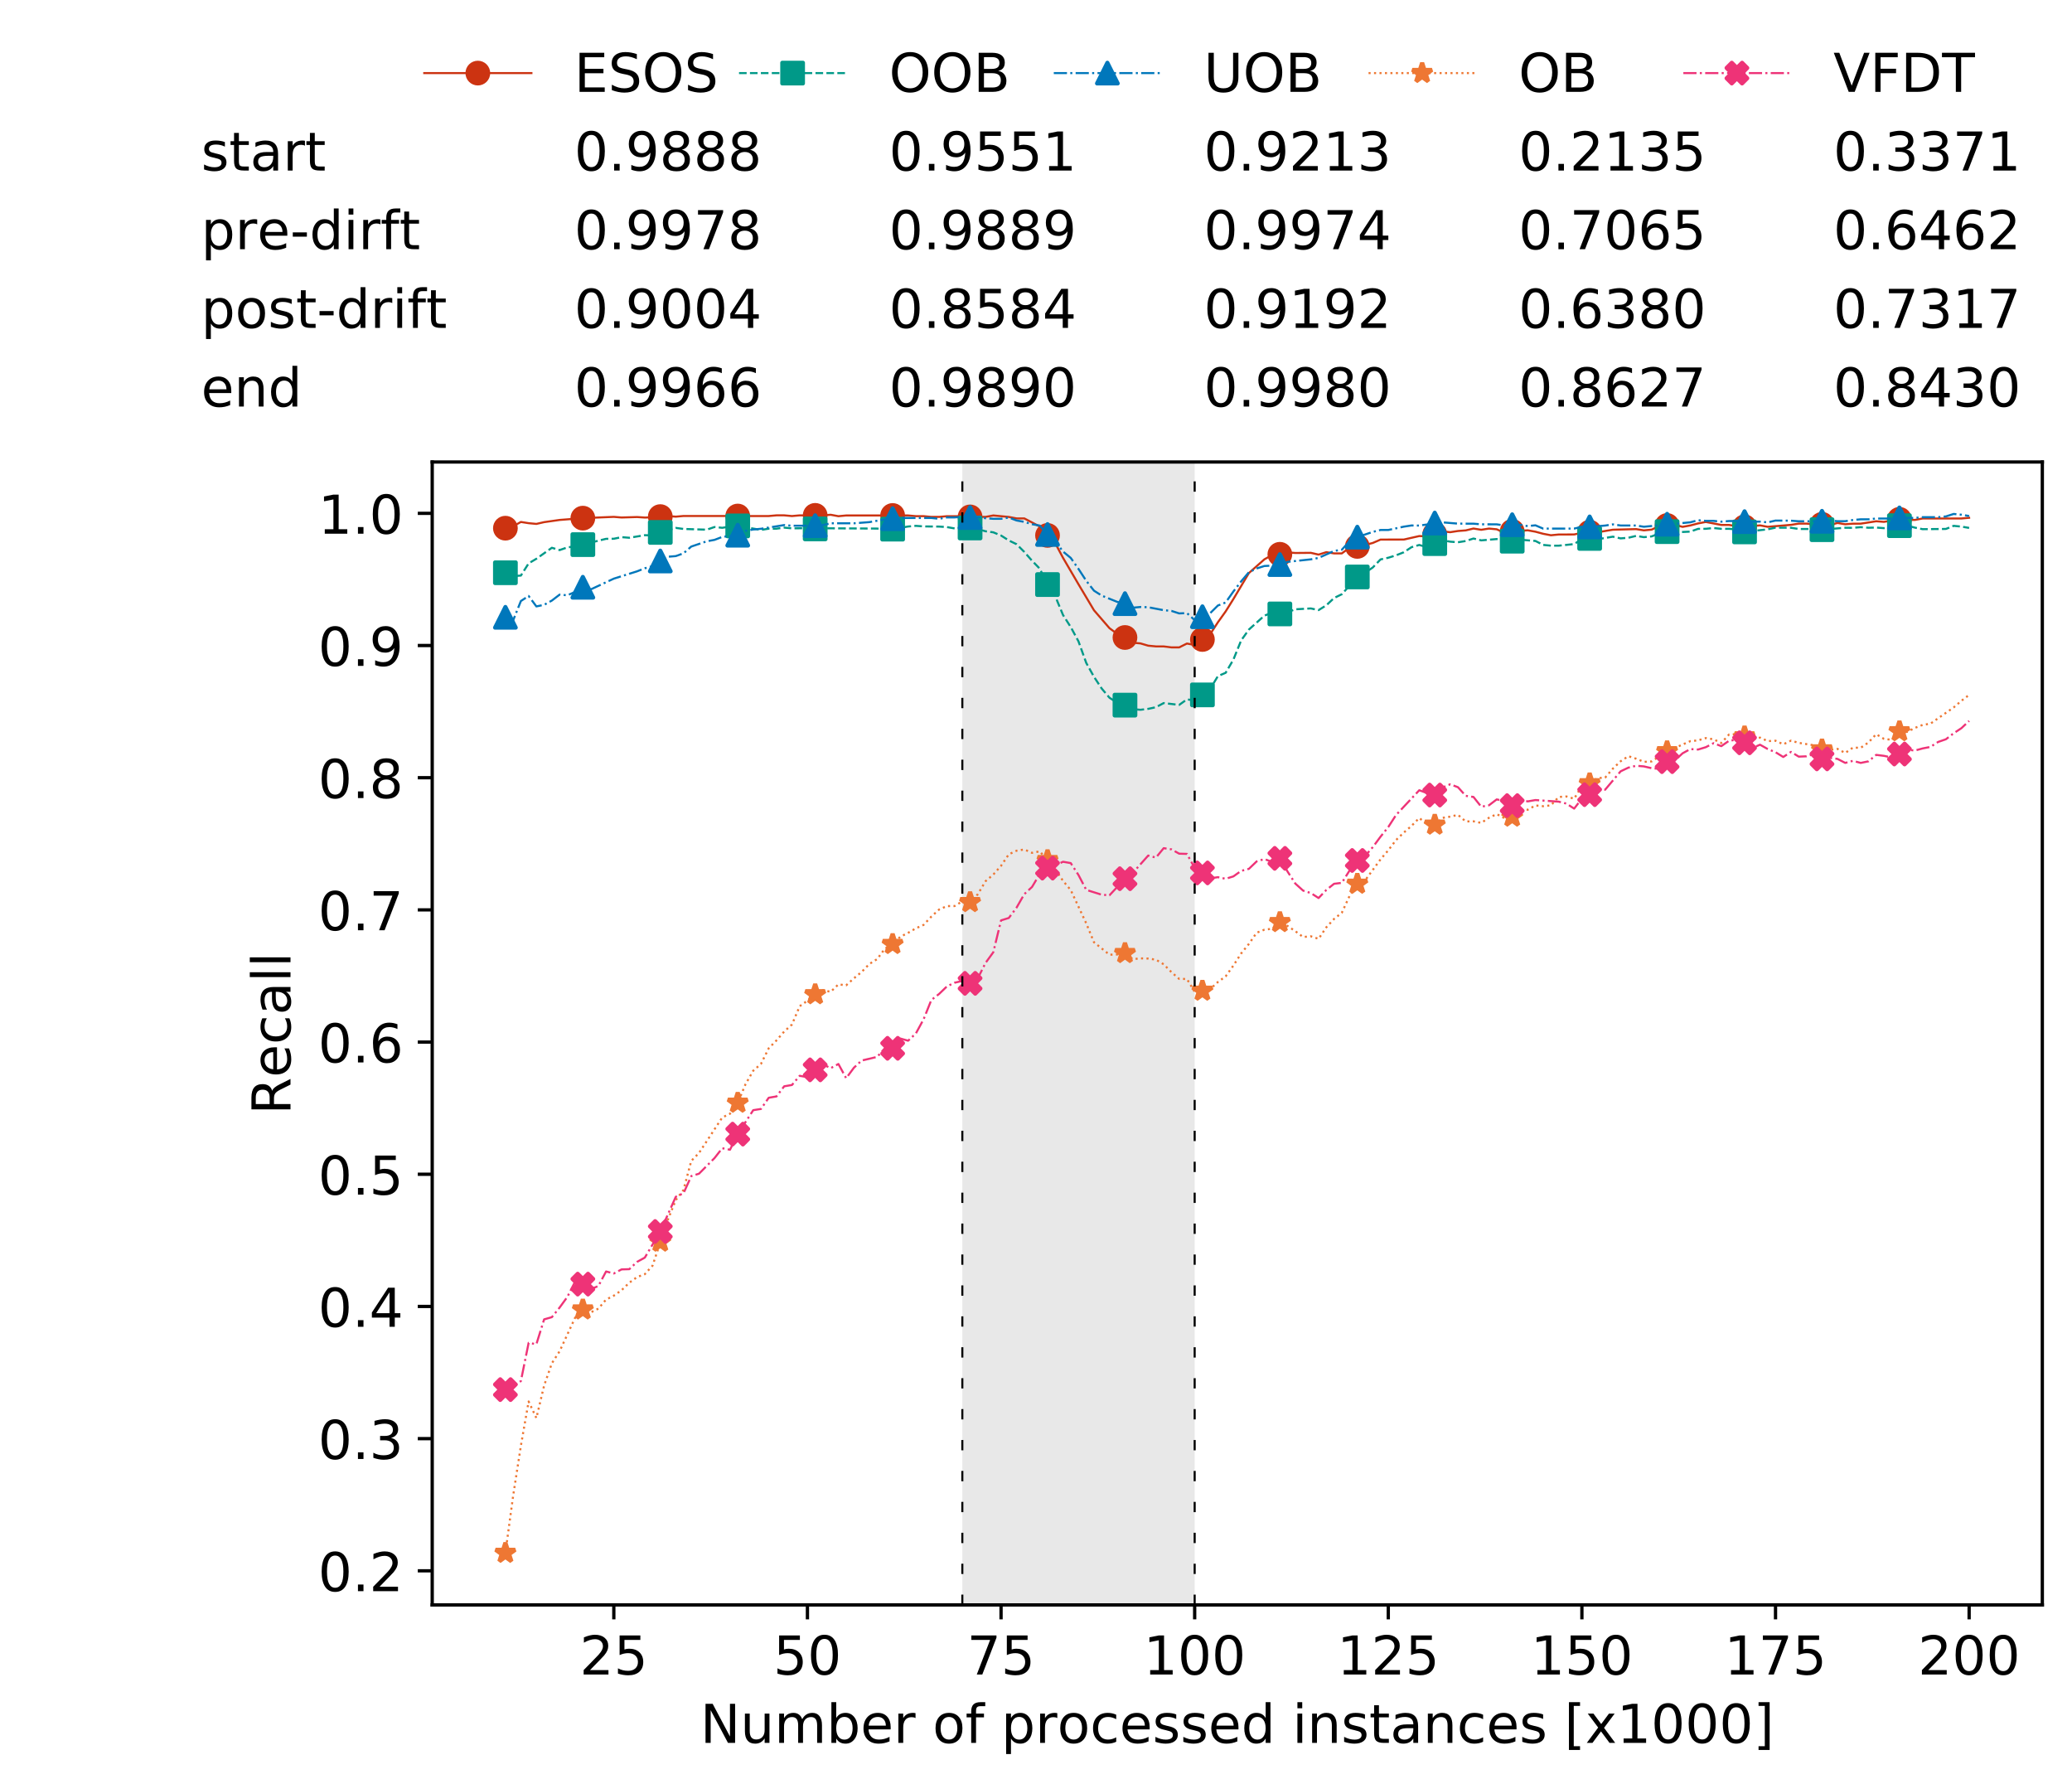 <?xml version="1.0" encoding="utf-8" standalone="no"?>
<!DOCTYPE svg PUBLIC "-//W3C//DTD SVG 1.1//EN"
  "http://www.w3.org/Graphics/SVG/1.1/DTD/svg11.dtd">
<!-- Created with matplotlib (https://matplotlib.org/) -->
<svg height="432.615pt" version="1.1" viewBox="0 0 502.65 432.615" width="502.65pt" xmlns="http://www.w3.org/2000/svg" xmlns:xlink="http://www.w3.org/1999/xlink">
 <defs>
  <style type="text/css">
*{stroke-linecap:butt;stroke-linejoin:round;white-space:pre;}
  </style>
 </defs>
 <g id="figure_1">
  <g id="patch_1">
   <path d="M 0 432.615 
L 502.65 432.615 
L 502.65 0 
L 0 0 
z
" style="fill:#ffffff;"/>
  </g>
  <g id="axes_1">
   <g id="patch_2">
    <path d="M 104.85 389.252 
L 495.45 389.252 
L 495.45 112.052 
L 104.85 112.052 
z
" style="fill:#ffffff;"/>
   </g>
   <g id="patch_3">
    <path clip-path="url(#paffb36d8b0)" d="M 289.817 389.252 
L 289.817 112.052 
L 233.453 112.052 
L 233.453 389.252 
z
" style="fill:#d3d3d3;opacity:0.5;"/>
   </g>
   <g id="matplotlib.axis_1">
    <g id="xtick_1">
     <g id="line2d_1">
      <defs>
       <path d="M 0 0 
L 0 3.5 
" id="mbb28be97f5" style="stroke:#000000;stroke-width:0.8;"/>
      </defs>
      <g>
       <use style="stroke:#000000;stroke-width:0.8;" x="148.908" xlink:href="#mbb28be97f5" y="389.252"/>
      </g>
     </g>
     <g id="text_1">
      <!-- 25 -->
      <defs>
       <path d="M 19.188 8.297 
L 53.609 8.297 
L 53.609 0 
L 7.328 0 
L 7.328 8.297 
Q 12.938 14.109 22.625 23.891 
Q 32.328 33.688 34.812 36.531 
Q 39.547 41.844 41.422 45.531 
Q 43.312 49.219 43.312 52.781 
Q 43.312 58.594 39.234 62.25 
Q 35.156 65.922 28.609 65.922 
Q 23.969 65.922 18.812 64.312 
Q 13.672 62.703 7.812 59.422 
L 7.812 69.391 
Q 13.766 71.781 18.938 73 
Q 24.125 74.219 28.422 74.219 
Q 39.75 74.219 46.484 68.547 
Q 53.219 62.891 53.219 53.422 
Q 53.219 48.922 51.531 44.891 
Q 49.859 40.875 45.406 35.406 
Q 44.188 33.984 37.641 27.219 
Q 31.109 20.453 19.188 8.297 
z
" id="DejaVuSans-50"/>
       <path d="M 10.797 72.906 
L 49.516 72.906 
L 49.516 64.594 
L 19.828 64.594 
L 19.828 46.734 
Q 21.969 47.469 24.109 47.828 
Q 26.266 48.188 28.422 48.188 
Q 40.625 48.188 47.75 41.5 
Q 54.891 34.812 54.891 23.391 
Q 54.891 11.625 47.562 5.094 
Q 40.234 -1.422 26.906 -1.422 
Q 22.312 -1.422 17.547 -0.641 
Q 12.797 0.141 7.719 1.703 
L 7.719 11.625 
Q 12.109 9.234 16.797 8.062 
Q 21.484 6.891 26.703 6.891 
Q 35.156 6.891 40.078 11.328 
Q 45.016 15.766 45.016 23.391 
Q 45.016 31 40.078 35.438 
Q 35.156 39.891 26.703 39.891 
Q 22.75 39.891 18.812 39.016 
Q 14.891 38.141 10.797 36.281 
z
" id="DejaVuSans-53"/>
      </defs>
      <g transform="translate(140.636 406.13)scale(0.13 -0.13)">
       <use xlink:href="#DejaVuSans-50"/>
       <use x="63.623" xlink:href="#DejaVuSans-53"/>
      </g>
     </g>
    </g>
    <g id="xtick_2">
     <g id="line2d_2">
      <g>
       <use style="stroke:#000000;stroke-width:0.8;" x="195.877" xlink:href="#mbb28be97f5" y="389.252"/>
      </g>
     </g>
     <g id="text_2">
      <!-- 50 -->
      <defs>
       <path d="M 31.781 66.406 
Q 24.172 66.406 20.328 58.906 
Q 16.5 51.422 16.5 36.375 
Q 16.5 21.391 20.328 13.891 
Q 24.172 6.391 31.781 6.391 
Q 39.453 6.391 43.281 13.891 
Q 47.125 21.391 47.125 36.375 
Q 47.125 51.422 43.281 58.906 
Q 39.453 66.406 31.781 66.406 
z
M 31.781 74.219 
Q 44.047 74.219 50.516 64.516 
Q 56.984 54.828 56.984 36.375 
Q 56.984 17.969 50.516 8.266 
Q 44.047 -1.422 31.781 -1.422 
Q 19.531 -1.422 13.062 8.266 
Q 6.594 17.969 6.594 36.375 
Q 6.594 54.828 13.062 64.516 
Q 19.531 74.219 31.781 74.219 
z
" id="DejaVuSans-48"/>
      </defs>
      <g transform="translate(187.606 406.13)scale(0.13 -0.13)">
       <use xlink:href="#DejaVuSans-53"/>
       <use x="63.623" xlink:href="#DejaVuSans-48"/>
      </g>
     </g>
    </g>
    <g id="xtick_3">
     <g id="line2d_3">
      <g>
       <use style="stroke:#000000;stroke-width:0.8;" x="242.847" xlink:href="#mbb28be97f5" y="389.252"/>
      </g>
     </g>
     <g id="text_3">
      <!-- 75 -->
      <defs>
       <path d="M 8.203 72.906 
L 55.078 72.906 
L 55.078 68.703 
L 28.609 0 
L 18.312 0 
L 43.219 64.594 
L 8.203 64.594 
z
" id="DejaVuSans-55"/>
      </defs>
      <g transform="translate(234.576 406.13)scale(0.13 -0.13)">
       <use xlink:href="#DejaVuSans-55"/>
       <use x="63.623" xlink:href="#DejaVuSans-53"/>
      </g>
     </g>
    </g>
    <g id="xtick_4">
     <g id="line2d_4">
      <g>
       <use style="stroke:#000000;stroke-width:0.8;" x="289.817" xlink:href="#mbb28be97f5" y="389.252"/>
      </g>
     </g>
     <g id="text_4">
      <!-- 100 -->
      <defs>
       <path d="M 12.406 8.297 
L 28.516 8.297 
L 28.516 63.922 
L 10.984 60.406 
L 10.984 69.391 
L 28.422 72.906 
L 38.281 72.906 
L 38.281 8.297 
L 54.391 8.297 
L 54.391 0 
L 12.406 0 
z
" id="DejaVuSans-49"/>
      </defs>
      <g transform="translate(277.41 406.13)scale(0.13 -0.13)">
       <use xlink:href="#DejaVuSans-49"/>
       <use x="63.623" xlink:href="#DejaVuSans-48"/>
       <use x="127.246" xlink:href="#DejaVuSans-48"/>
      </g>
     </g>
    </g>
    <g id="xtick_5">
     <g id="line2d_5">
      <g>
       <use style="stroke:#000000;stroke-width:0.8;" x="336.786" xlink:href="#mbb28be97f5" y="389.252"/>
      </g>
     </g>
     <g id="text_5">
      <!-- 125 -->
      <g transform="translate(324.379 406.13)scale(0.13 -0.13)">
       <use xlink:href="#DejaVuSans-49"/>
       <use x="63.623" xlink:href="#DejaVuSans-50"/>
       <use x="127.246" xlink:href="#DejaVuSans-53"/>
      </g>
     </g>
    </g>
    <g id="xtick_6">
     <g id="line2d_6">
      <g>
       <use style="stroke:#000000;stroke-width:0.8;" x="383.756" xlink:href="#mbb28be97f5" y="389.252"/>
      </g>
     </g>
     <g id="text_6">
      <!-- 150 -->
      <g transform="translate(371.349 406.13)scale(0.13 -0.13)">
       <use xlink:href="#DejaVuSans-49"/>
       <use x="63.623" xlink:href="#DejaVuSans-53"/>
       <use x="127.246" xlink:href="#DejaVuSans-48"/>
      </g>
     </g>
    </g>
    <g id="xtick_7">
     <g id="line2d_7">
      <g>
       <use style="stroke:#000000;stroke-width:0.8;" x="430.726" xlink:href="#mbb28be97f5" y="389.252"/>
      </g>
     </g>
     <g id="text_7">
      <!-- 175 -->
      <g transform="translate(418.319 406.13)scale(0.13 -0.13)">
       <use xlink:href="#DejaVuSans-49"/>
       <use x="63.623" xlink:href="#DejaVuSans-55"/>
       <use x="127.246" xlink:href="#DejaVuSans-53"/>
      </g>
     </g>
    </g>
    <g id="xtick_8">
     <g id="line2d_8">
      <g>
       <use style="stroke:#000000;stroke-width:0.8;" x="477.695" xlink:href="#mbb28be97f5" y="389.252"/>
      </g>
     </g>
     <g id="text_8">
      <!-- 200 -->
      <g transform="translate(465.289 406.13)scale(0.13 -0.13)">
       <use xlink:href="#DejaVuSans-50"/>
       <use x="63.623" xlink:href="#DejaVuSans-48"/>
       <use x="127.246" xlink:href="#DejaVuSans-48"/>
      </g>
     </g>
    </g>
    <g id="text_9">
     <!-- Number of processed instances [x1000] -->
     <defs>
      <path d="M 9.812 72.906 
L 23.094 72.906 
L 55.422 11.922 
L 55.422 72.906 
L 64.984 72.906 
L 64.984 0 
L 51.703 0 
L 19.391 60.984 
L 19.391 0 
L 9.812 0 
z
" id="DejaVuSans-78"/>
      <path d="M 8.5 21.578 
L 8.5 54.688 
L 17.484 54.688 
L 17.484 21.922 
Q 17.484 14.156 20.5 10.266 
Q 23.531 6.391 29.594 6.391 
Q 36.859 6.391 41.078 11.031 
Q 45.312 15.672 45.312 23.688 
L 45.312 54.688 
L 54.297 54.688 
L 54.297 0 
L 45.312 0 
L 45.312 8.406 
Q 42.047 3.422 37.719 1 
Q 33.406 -1.422 27.688 -1.422 
Q 18.266 -1.422 13.375 4.438 
Q 8.5 10.297 8.5 21.578 
z
M 31.109 56 
z
" id="DejaVuSans-117"/>
      <path d="M 52 44.188 
Q 55.375 50.25 60.062 53.125 
Q 64.75 56 71.094 56 
Q 79.641 56 84.281 50.016 
Q 88.922 44.047 88.922 33.016 
L 88.922 0 
L 79.891 0 
L 79.891 32.719 
Q 79.891 40.578 77.094 44.375 
Q 74.312 48.188 68.609 48.188 
Q 61.625 48.188 57.562 43.547 
Q 53.516 38.922 53.516 30.906 
L 53.516 0 
L 44.484 0 
L 44.484 32.719 
Q 44.484 40.625 41.703 44.406 
Q 38.922 48.188 33.109 48.188 
Q 26.219 48.188 22.156 43.531 
Q 18.109 38.875 18.109 30.906 
L 18.109 0 
L 9.078 0 
L 9.078 54.688 
L 18.109 54.688 
L 18.109 46.188 
Q 21.188 51.219 25.484 53.609 
Q 29.781 56 35.688 56 
Q 41.656 56 45.828 52.969 
Q 50 49.953 52 44.188 
z
" id="DejaVuSans-109"/>
      <path d="M 48.688 27.297 
Q 48.688 37.203 44.609 42.844 
Q 40.531 48.484 33.406 48.484 
Q 26.266 48.484 22.188 42.844 
Q 18.109 37.203 18.109 27.297 
Q 18.109 17.391 22.188 11.75 
Q 26.266 6.109 33.406 6.109 
Q 40.531 6.109 44.609 11.75 
Q 48.688 17.391 48.688 27.297 
z
M 18.109 46.391 
Q 20.953 51.266 25.266 53.625 
Q 29.594 56 35.594 56 
Q 45.562 56 51.781 48.094 
Q 58.016 40.188 58.016 27.297 
Q 58.016 14.406 51.781 6.484 
Q 45.562 -1.422 35.594 -1.422 
Q 29.594 -1.422 25.266 0.953 
Q 20.953 3.328 18.109 8.203 
L 18.109 0 
L 9.078 0 
L 9.078 75.984 
L 18.109 75.984 
z
" id="DejaVuSans-98"/>
      <path d="M 56.203 29.594 
L 56.203 25.203 
L 14.891 25.203 
Q 15.484 15.922 20.484 11.062 
Q 25.484 6.203 34.422 6.203 
Q 39.594 6.203 44.453 7.469 
Q 49.312 8.734 54.109 11.281 
L 54.109 2.781 
Q 49.266 0.734 44.188 -0.344 
Q 39.109 -1.422 33.891 -1.422 
Q 20.797 -1.422 13.156 6.188 
Q 5.516 13.812 5.516 26.812 
Q 5.516 40.234 12.766 48.109 
Q 20.016 56 32.328 56 
Q 43.359 56 49.781 48.891 
Q 56.203 41.797 56.203 29.594 
z
M 47.219 32.234 
Q 47.125 39.594 43.094 43.984 
Q 39.062 48.391 32.422 48.391 
Q 24.906 48.391 20.391 44.141 
Q 15.875 39.891 15.188 32.172 
z
" id="DejaVuSans-101"/>
      <path d="M 41.109 46.297 
Q 39.594 47.172 37.812 47.578 
Q 36.031 48 33.891 48 
Q 26.266 48 22.188 43.047 
Q 18.109 38.094 18.109 28.812 
L 18.109 0 
L 9.078 0 
L 9.078 54.688 
L 18.109 54.688 
L 18.109 46.188 
Q 20.953 51.172 25.484 53.578 
Q 30.031 56 36.531 56 
Q 37.453 56 38.578 55.875 
Q 39.703 55.766 41.062 55.516 
z
" id="DejaVuSans-114"/>
      <path id="DejaVuSans-32"/>
      <path d="M 30.609 48.391 
Q 23.391 48.391 19.188 42.75 
Q 14.984 37.109 14.984 27.297 
Q 14.984 17.484 19.156 11.844 
Q 23.344 6.203 30.609 6.203 
Q 37.797 6.203 41.984 11.859 
Q 46.188 17.531 46.188 27.297 
Q 46.188 37.016 41.984 42.703 
Q 37.797 48.391 30.609 48.391 
z
M 30.609 56 
Q 42.328 56 49.016 48.375 
Q 55.719 40.766 55.719 27.297 
Q 55.719 13.875 49.016 6.219 
Q 42.328 -1.422 30.609 -1.422 
Q 18.844 -1.422 12.172 6.219 
Q 5.516 13.875 5.516 27.297 
Q 5.516 40.766 12.172 48.375 
Q 18.844 56 30.609 56 
z
" id="DejaVuSans-111"/>
      <path d="M 37.109 75.984 
L 37.109 68.5 
L 28.516 68.5 
Q 23.688 68.5 21.797 66.547 
Q 19.922 64.594 19.922 59.516 
L 19.922 54.688 
L 34.719 54.688 
L 34.719 47.703 
L 19.922 47.703 
L 19.922 0 
L 10.891 0 
L 10.891 47.703 
L 2.297 47.703 
L 2.297 54.688 
L 10.891 54.688 
L 10.891 58.5 
Q 10.891 67.625 15.141 71.797 
Q 19.391 75.984 28.609 75.984 
z
" id="DejaVuSans-102"/>
      <path d="M 18.109 8.203 
L 18.109 -20.797 
L 9.078 -20.797 
L 9.078 54.688 
L 18.109 54.688 
L 18.109 46.391 
Q 20.953 51.266 25.266 53.625 
Q 29.594 56 35.594 56 
Q 45.562 56 51.781 48.094 
Q 58.016 40.188 58.016 27.297 
Q 58.016 14.406 51.781 6.484 
Q 45.562 -1.422 35.594 -1.422 
Q 29.594 -1.422 25.266 0.953 
Q 20.953 3.328 18.109 8.203 
z
M 48.688 27.297 
Q 48.688 37.203 44.609 42.844 
Q 40.531 48.484 33.406 48.484 
Q 26.266 48.484 22.188 42.844 
Q 18.109 37.203 18.109 27.297 
Q 18.109 17.391 22.188 11.75 
Q 26.266 6.109 33.406 6.109 
Q 40.531 6.109 44.609 11.75 
Q 48.688 17.391 48.688 27.297 
z
" id="DejaVuSans-112"/>
      <path d="M 48.781 52.594 
L 48.781 44.188 
Q 44.969 46.297 41.141 47.344 
Q 37.312 48.391 33.406 48.391 
Q 24.656 48.391 19.812 42.844 
Q 14.984 37.312 14.984 27.297 
Q 14.984 17.281 19.812 11.734 
Q 24.656 6.203 33.406 6.203 
Q 37.312 6.203 41.141 7.25 
Q 44.969 8.297 48.781 10.406 
L 48.781 2.094 
Q 45.016 0.344 40.984 -0.531 
Q 36.969 -1.422 32.422 -1.422 
Q 20.062 -1.422 12.781 6.344 
Q 5.516 14.109 5.516 27.297 
Q 5.516 40.672 12.859 48.328 
Q 20.219 56 33.016 56 
Q 37.156 56 41.109 55.141 
Q 45.062 54.297 48.781 52.594 
z
" id="DejaVuSans-99"/>
      <path d="M 44.281 53.078 
L 44.281 44.578 
Q 40.484 46.531 36.375 47.5 
Q 32.281 48.484 27.875 48.484 
Q 21.188 48.484 17.844 46.438 
Q 14.5 44.391 14.5 40.281 
Q 14.5 37.156 16.891 35.375 
Q 19.281 33.594 26.516 31.984 
L 29.594 31.297 
Q 39.156 29.25 43.188 25.516 
Q 47.219 21.781 47.219 15.094 
Q 47.219 7.469 41.188 3.016 
Q 35.156 -1.422 24.609 -1.422 
Q 20.219 -1.422 15.453 -0.562 
Q 10.688 0.297 5.422 2 
L 5.422 11.281 
Q 10.406 8.688 15.234 7.391 
Q 20.062 6.109 24.812 6.109 
Q 31.156 6.109 34.562 8.281 
Q 37.984 10.453 37.984 14.406 
Q 37.984 18.062 35.516 20.016 
Q 33.062 21.969 24.703 23.781 
L 21.578 24.516 
Q 13.234 26.266 9.516 29.906 
Q 5.812 33.547 5.812 39.891 
Q 5.812 47.609 11.281 51.797 
Q 16.75 56 26.812 56 
Q 31.781 56 36.172 55.266 
Q 40.578 54.547 44.281 53.078 
z
" id="DejaVuSans-115"/>
      <path d="M 45.406 46.391 
L 45.406 75.984 
L 54.391 75.984 
L 54.391 0 
L 45.406 0 
L 45.406 8.203 
Q 42.578 3.328 38.25 0.953 
Q 33.938 -1.422 27.875 -1.422 
Q 17.969 -1.422 11.734 6.484 
Q 5.516 14.406 5.516 27.297 
Q 5.516 40.188 11.734 48.094 
Q 17.969 56 27.875 56 
Q 33.938 56 38.25 53.625 
Q 42.578 51.266 45.406 46.391 
z
M 14.797 27.297 
Q 14.797 17.391 18.875 11.75 
Q 22.953 6.109 30.078 6.109 
Q 37.203 6.109 41.297 11.75 
Q 45.406 17.391 45.406 27.297 
Q 45.406 37.203 41.297 42.844 
Q 37.203 48.484 30.078 48.484 
Q 22.953 48.484 18.875 42.844 
Q 14.797 37.203 14.797 27.297 
z
" id="DejaVuSans-100"/>
      <path d="M 9.422 54.688 
L 18.406 54.688 
L 18.406 0 
L 9.422 0 
z
M 9.422 75.984 
L 18.406 75.984 
L 18.406 64.594 
L 9.422 64.594 
z
" id="DejaVuSans-105"/>
      <path d="M 54.891 33.016 
L 54.891 0 
L 45.906 0 
L 45.906 32.719 
Q 45.906 40.484 42.875 44.328 
Q 39.844 48.188 33.797 48.188 
Q 26.516 48.188 22.312 43.547 
Q 18.109 38.922 18.109 30.906 
L 18.109 0 
L 9.078 0 
L 9.078 54.688 
L 18.109 54.688 
L 18.109 46.188 
Q 21.344 51.125 25.703 53.562 
Q 30.078 56 35.797 56 
Q 45.219 56 50.047 50.172 
Q 54.891 44.344 54.891 33.016 
z
" id="DejaVuSans-110"/>
      <path d="M 18.312 70.219 
L 18.312 54.688 
L 36.812 54.688 
L 36.812 47.703 
L 18.312 47.703 
L 18.312 18.016 
Q 18.312 11.328 20.141 9.422 
Q 21.969 7.516 27.594 7.516 
L 36.812 7.516 
L 36.812 0 
L 27.594 0 
Q 17.188 0 13.234 3.875 
Q 9.281 7.766 9.281 18.016 
L 9.281 47.703 
L 2.688 47.703 
L 2.688 54.688 
L 9.281 54.688 
L 9.281 70.219 
z
" id="DejaVuSans-116"/>
      <path d="M 34.281 27.484 
Q 23.391 27.484 19.188 25 
Q 14.984 22.516 14.984 16.5 
Q 14.984 11.719 18.141 8.906 
Q 21.297 6.109 26.703 6.109 
Q 34.188 6.109 38.703 11.406 
Q 43.219 16.703 43.219 25.484 
L 43.219 27.484 
z
M 52.203 31.203 
L 52.203 0 
L 43.219 0 
L 43.219 8.297 
Q 40.141 3.328 35.547 0.953 
Q 30.953 -1.422 24.312 -1.422 
Q 15.922 -1.422 10.953 3.297 
Q 6 8.016 6 15.922 
Q 6 25.141 12.172 29.828 
Q 18.359 34.516 30.609 34.516 
L 43.219 34.516 
L 43.219 35.406 
Q 43.219 41.609 39.141 45 
Q 35.062 48.391 27.688 48.391 
Q 23 48.391 18.547 47.266 
Q 14.109 46.141 10.016 43.891 
L 10.016 52.203 
Q 14.938 54.109 19.578 55.047 
Q 24.219 56 28.609 56 
Q 40.484 56 46.344 49.844 
Q 52.203 43.703 52.203 31.203 
z
" id="DejaVuSans-97"/>
      <path d="M 8.594 75.984 
L 29.297 75.984 
L 29.297 69 
L 17.578 69 
L 17.578 -6.203 
L 29.297 -6.203 
L 29.297 -13.188 
L 8.594 -13.188 
z
" id="DejaVuSans-91"/>
      <path d="M 54.891 54.688 
L 35.109 28.078 
L 55.906 0 
L 45.312 0 
L 29.391 21.484 
L 13.484 0 
L 2.875 0 
L 24.125 28.609 
L 4.688 54.688 
L 15.281 54.688 
L 29.781 35.203 
L 44.281 54.688 
z
" id="DejaVuSans-120"/>
      <path d="M 30.422 75.984 
L 30.422 -13.188 
L 9.719 -13.188 
L 9.719 -6.203 
L 21.391 -6.203 
L 21.391 69 
L 9.719 69 
L 9.719 75.984 
z
" id="DejaVuSans-93"/>
     </defs>
     <g transform="translate(169.881 422.711)scale(0.13 -0.13)">
      <use xlink:href="#DejaVuSans-78"/>
      <use x="74.805" xlink:href="#DejaVuSans-117"/>
      <use x="138.184" xlink:href="#DejaVuSans-109"/>
      <use x="235.596" xlink:href="#DejaVuSans-98"/>
      <use x="299.072" xlink:href="#DejaVuSans-101"/>
      <use x="360.596" xlink:href="#DejaVuSans-114"/>
      <use x="401.709" xlink:href="#DejaVuSans-32"/>
      <use x="433.496" xlink:href="#DejaVuSans-111"/>
      <use x="494.678" xlink:href="#DejaVuSans-102"/>
      <use x="529.883" xlink:href="#DejaVuSans-32"/>
      <use x="561.67" xlink:href="#DejaVuSans-112"/>
      <use x="625.146" xlink:href="#DejaVuSans-114"/>
      <use x="666.229" xlink:href="#DejaVuSans-111"/>
      <use x="727.41" xlink:href="#DejaVuSans-99"/>
      <use x="782.391" xlink:href="#DejaVuSans-101"/>
      <use x="843.914" xlink:href="#DejaVuSans-115"/>
      <use x="896.014" xlink:href="#DejaVuSans-115"/>
      <use x="948.113" xlink:href="#DejaVuSans-101"/>
      <use x="1009.637" xlink:href="#DejaVuSans-100"/>
      <use x="1073.113" xlink:href="#DejaVuSans-32"/>
      <use x="1104.9" xlink:href="#DejaVuSans-105"/>
      <use x="1132.684" xlink:href="#DejaVuSans-110"/>
      <use x="1196.062" xlink:href="#DejaVuSans-115"/>
      <use x="1248.162" xlink:href="#DejaVuSans-116"/>
      <use x="1287.371" xlink:href="#DejaVuSans-97"/>
      <use x="1348.65" xlink:href="#DejaVuSans-110"/>
      <use x="1412.029" xlink:href="#DejaVuSans-99"/>
      <use x="1467.01" xlink:href="#DejaVuSans-101"/>
      <use x="1528.533" xlink:href="#DejaVuSans-115"/>
      <use x="1580.633" xlink:href="#DejaVuSans-32"/>
      <use x="1612.42" xlink:href="#DejaVuSans-91"/>
      <use x="1651.434" xlink:href="#DejaVuSans-120"/>
      <use x="1710.613" xlink:href="#DejaVuSans-49"/>
      <use x="1774.236" xlink:href="#DejaVuSans-48"/>
      <use x="1837.859" xlink:href="#DejaVuSans-48"/>
      <use x="1901.482" xlink:href="#DejaVuSans-48"/>
      <use x="1965.105" xlink:href="#DejaVuSans-93"/>
     </g>
    </g>
   </g>
   <g id="matplotlib.axis_2">
    <g id="ytick_1">
     <g id="line2d_9">
      <defs>
       <path d="M 0 0 
L -3.5 0 
" id="m3b7bc0e4aa" style="stroke:#000000;stroke-width:0.8;"/>
      </defs>
      <g>
       <use style="stroke:#000000;stroke-width:0.8;" x="104.85" xlink:href="#m3b7bc0e4aa" y="380.974"/>
      </g>
     </g>
     <g id="text_10">
      <!-- 0.2 -->
      <defs>
       <path d="M 10.688 12.406 
L 21 12.406 
L 21 0 
L 10.688 0 
z
" id="DejaVuSans-46"/>
      </defs>
      <g transform="translate(77.176 385.913)scale(0.13 -0.13)">
       <use xlink:href="#DejaVuSans-48"/>
       <use x="63.623" xlink:href="#DejaVuSans-46"/>
       <use x="95.41" xlink:href="#DejaVuSans-50"/>
      </g>
     </g>
    </g>
    <g id="ytick_2">
     <g id="line2d_10">
      <g>
       <use style="stroke:#000000;stroke-width:0.8;" x="104.85" xlink:href="#m3b7bc0e4aa" y="348.915"/>
      </g>
     </g>
     <g id="text_11">
      <!-- 0.3 -->
      <defs>
       <path d="M 40.578 39.312 
Q 47.656 37.797 51.625 33 
Q 55.609 28.219 55.609 21.188 
Q 55.609 10.406 48.188 4.484 
Q 40.766 -1.422 27.094 -1.422 
Q 22.516 -1.422 17.656 -0.516 
Q 12.797 0.391 7.625 2.203 
L 7.625 11.719 
Q 11.719 9.328 16.594 8.109 
Q 21.484 6.891 26.812 6.891 
Q 36.078 6.891 40.938 10.547 
Q 45.797 14.203 45.797 21.188 
Q 45.797 27.641 41.281 31.266 
Q 36.766 34.906 28.719 34.906 
L 20.219 34.906 
L 20.219 43.016 
L 29.109 43.016 
Q 36.375 43.016 40.234 45.922 
Q 44.094 48.828 44.094 54.297 
Q 44.094 59.906 40.109 62.906 
Q 36.141 65.922 28.719 65.922 
Q 24.656 65.922 20.016 65.031 
Q 15.375 64.156 9.812 62.312 
L 9.812 71.094 
Q 15.438 72.656 20.344 73.438 
Q 25.25 74.219 29.594 74.219 
Q 40.828 74.219 47.359 69.109 
Q 53.906 64.016 53.906 55.328 
Q 53.906 49.266 50.438 45.094 
Q 46.969 40.922 40.578 39.312 
z
" id="DejaVuSans-51"/>
      </defs>
      <g transform="translate(77.176 353.854)scale(0.13 -0.13)">
       <use xlink:href="#DejaVuSans-48"/>
       <use x="63.623" xlink:href="#DejaVuSans-46"/>
       <use x="95.41" xlink:href="#DejaVuSans-51"/>
      </g>
     </g>
    </g>
    <g id="ytick_3">
     <g id="line2d_11">
      <g>
       <use style="stroke:#000000;stroke-width:0.8;" x="104.85" xlink:href="#m3b7bc0e4aa" y="316.856"/>
      </g>
     </g>
     <g id="text_12">
      <!-- 0.4 -->
      <defs>
       <path d="M 37.797 64.312 
L 12.891 25.391 
L 37.797 25.391 
z
M 35.203 72.906 
L 47.609 72.906 
L 47.609 25.391 
L 58.016 25.391 
L 58.016 17.188 
L 47.609 17.188 
L 47.609 0 
L 37.797 0 
L 37.797 17.188 
L 4.891 17.188 
L 4.891 26.703 
z
" id="DejaVuSans-52"/>
      </defs>
      <g transform="translate(77.176 321.795)scale(0.13 -0.13)">
       <use xlink:href="#DejaVuSans-48"/>
       <use x="63.623" xlink:href="#DejaVuSans-46"/>
       <use x="95.41" xlink:href="#DejaVuSans-52"/>
      </g>
     </g>
    </g>
    <g id="ytick_4">
     <g id="line2d_12">
      <g>
       <use style="stroke:#000000;stroke-width:0.8;" x="104.85" xlink:href="#m3b7bc0e4aa" y="284.797"/>
      </g>
     </g>
     <g id="text_13">
      <!-- 0.5 -->
      <g transform="translate(77.176 289.736)scale(0.13 -0.13)">
       <use xlink:href="#DejaVuSans-48"/>
       <use x="63.623" xlink:href="#DejaVuSans-46"/>
       <use x="95.41" xlink:href="#DejaVuSans-53"/>
      </g>
     </g>
    </g>
    <g id="ytick_5">
     <g id="line2d_13">
      <g>
       <use style="stroke:#000000;stroke-width:0.8;" x="104.85" xlink:href="#m3b7bc0e4aa" y="252.738"/>
      </g>
     </g>
     <g id="text_14">
      <!-- 0.6 -->
      <defs>
       <path d="M 33.016 40.375 
Q 26.375 40.375 22.484 35.828 
Q 18.609 31.297 18.609 23.391 
Q 18.609 15.531 22.484 10.953 
Q 26.375 6.391 33.016 6.391 
Q 39.656 6.391 43.531 10.953 
Q 47.406 15.531 47.406 23.391 
Q 47.406 31.297 43.531 35.828 
Q 39.656 40.375 33.016 40.375 
z
M 52.594 71.297 
L 52.594 62.312 
Q 48.875 64.062 45.094 64.984 
Q 41.312 65.922 37.594 65.922 
Q 27.828 65.922 22.672 59.328 
Q 17.531 52.734 16.797 39.406 
Q 19.672 43.656 24.016 45.922 
Q 28.375 48.188 33.594 48.188 
Q 44.578 48.188 50.953 41.516 
Q 57.328 34.859 57.328 23.391 
Q 57.328 12.156 50.688 5.359 
Q 44.047 -1.422 33.016 -1.422 
Q 20.359 -1.422 13.672 8.266 
Q 6.984 17.969 6.984 36.375 
Q 6.984 53.656 15.188 63.938 
Q 23.391 74.219 37.203 74.219 
Q 40.922 74.219 44.703 73.484 
Q 48.484 72.75 52.594 71.297 
z
" id="DejaVuSans-54"/>
      </defs>
      <g transform="translate(77.176 257.677)scale(0.13 -0.13)">
       <use xlink:href="#DejaVuSans-48"/>
       <use x="63.623" xlink:href="#DejaVuSans-46"/>
       <use x="95.41" xlink:href="#DejaVuSans-54"/>
      </g>
     </g>
    </g>
    <g id="ytick_6">
     <g id="line2d_14">
      <g>
       <use style="stroke:#000000;stroke-width:0.8;" x="104.85" xlink:href="#m3b7bc0e4aa" y="220.679"/>
      </g>
     </g>
     <g id="text_15">
      <!-- 0.7 -->
      <g transform="translate(77.176 225.618)scale(0.13 -0.13)">
       <use xlink:href="#DejaVuSans-48"/>
       <use x="63.623" xlink:href="#DejaVuSans-46"/>
       <use x="95.41" xlink:href="#DejaVuSans-55"/>
      </g>
     </g>
    </g>
    <g id="ytick_7">
     <g id="line2d_15">
      <g>
       <use style="stroke:#000000;stroke-width:0.8;" x="104.85" xlink:href="#m3b7bc0e4aa" y="188.62"/>
      </g>
     </g>
     <g id="text_16">
      <!-- 0.8 -->
      <defs>
       <path d="M 31.781 34.625 
Q 24.75 34.625 20.719 30.859 
Q 16.703 27.094 16.703 20.516 
Q 16.703 13.922 20.719 10.156 
Q 24.75 6.391 31.781 6.391 
Q 38.812 6.391 42.859 10.172 
Q 46.922 13.969 46.922 20.516 
Q 46.922 27.094 42.891 30.859 
Q 38.875 34.625 31.781 34.625 
z
M 21.922 38.812 
Q 15.578 40.375 12.031 44.719 
Q 8.5 49.078 8.5 55.328 
Q 8.5 64.062 14.719 69.141 
Q 20.953 74.219 31.781 74.219 
Q 42.672 74.219 48.875 69.141 
Q 55.078 64.062 55.078 55.328 
Q 55.078 49.078 51.531 44.719 
Q 48 40.375 41.703 38.812 
Q 48.828 37.156 52.797 32.312 
Q 56.781 27.484 56.781 20.516 
Q 56.781 9.906 50.312 4.234 
Q 43.844 -1.422 31.781 -1.422 
Q 19.734 -1.422 13.25 4.234 
Q 6.781 9.906 6.781 20.516 
Q 6.781 27.484 10.781 32.312 
Q 14.797 37.156 21.922 38.812 
z
M 18.312 54.391 
Q 18.312 48.734 21.844 45.562 
Q 25.391 42.391 31.781 42.391 
Q 38.141 42.391 41.719 45.562 
Q 45.312 48.734 45.312 54.391 
Q 45.312 60.062 41.719 63.234 
Q 38.141 66.406 31.781 66.406 
Q 25.391 66.406 21.844 63.234 
Q 18.312 60.062 18.312 54.391 
z
" id="DejaVuSans-56"/>
      </defs>
      <g transform="translate(77.176 193.559)scale(0.13 -0.13)">
       <use xlink:href="#DejaVuSans-48"/>
       <use x="63.623" xlink:href="#DejaVuSans-46"/>
       <use x="95.41" xlink:href="#DejaVuSans-56"/>
      </g>
     </g>
    </g>
    <g id="ytick_8">
     <g id="line2d_16">
      <g>
       <use style="stroke:#000000;stroke-width:0.8;" x="104.85" xlink:href="#m3b7bc0e4aa" y="156.561"/>
      </g>
     </g>
     <g id="text_17">
      <!-- 0.9 -->
      <defs>
       <path d="M 10.984 1.516 
L 10.984 10.5 
Q 14.703 8.734 18.5 7.812 
Q 22.312 6.891 25.984 6.891 
Q 35.75 6.891 40.891 13.453 
Q 46.047 20.016 46.781 33.406 
Q 43.953 29.203 39.594 26.953 
Q 35.25 24.703 29.984 24.703 
Q 19.047 24.703 12.672 31.312 
Q 6.297 37.938 6.297 49.422 
Q 6.297 60.641 12.938 67.422 
Q 19.578 74.219 30.609 74.219 
Q 43.266 74.219 49.922 64.516 
Q 56.594 54.828 56.594 36.375 
Q 56.594 19.141 48.406 8.859 
Q 40.234 -1.422 26.422 -1.422 
Q 22.703 -1.422 18.891 -0.688 
Q 15.094 0.047 10.984 1.516 
z
M 30.609 32.422 
Q 37.25 32.422 41.125 36.953 
Q 45.016 41.5 45.016 49.422 
Q 45.016 57.281 41.125 61.844 
Q 37.25 66.406 30.609 66.406 
Q 23.969 66.406 20.094 61.844 
Q 16.219 57.281 16.219 49.422 
Q 16.219 41.5 20.094 36.953 
Q 23.969 32.422 30.609 32.422 
z
" id="DejaVuSans-57"/>
      </defs>
      <g transform="translate(77.176 161.5)scale(0.13 -0.13)">
       <use xlink:href="#DejaVuSans-48"/>
       <use x="63.623" xlink:href="#DejaVuSans-46"/>
       <use x="95.41" xlink:href="#DejaVuSans-57"/>
      </g>
     </g>
    </g>
    <g id="ytick_9">
     <g id="line2d_17">
      <g>
       <use style="stroke:#000000;stroke-width:0.8;" x="104.85" xlink:href="#m3b7bc0e4aa" y="124.502"/>
      </g>
     </g>
     <g id="text_18">
      <!-- 1.0 -->
      <g transform="translate(77.176 129.441)scale(0.13 -0.13)">
       <use xlink:href="#DejaVuSans-49"/>
       <use x="63.623" xlink:href="#DejaVuSans-46"/>
       <use x="95.41" xlink:href="#DejaVuSans-48"/>
      </g>
     </g>
    </g>
    <g id="text_19">
     <!-- Recall -->
     <defs>
      <path d="M 44.391 34.188 
Q 47.562 33.109 50.562 29.594 
Q 53.562 26.078 56.594 19.922 
L 66.609 0 
L 56 0 
L 46.688 18.703 
Q 43.062 26.031 39.672 28.422 
Q 36.281 30.812 30.422 30.812 
L 19.672 30.812 
L 19.672 0 
L 9.812 0 
L 9.812 72.906 
L 32.078 72.906 
Q 44.578 72.906 50.734 67.672 
Q 56.891 62.453 56.891 51.906 
Q 56.891 45.016 53.688 40.469 
Q 50.484 35.938 44.391 34.188 
z
M 19.672 64.797 
L 19.672 38.922 
L 32.078 38.922 
Q 39.203 38.922 42.844 42.219 
Q 46.484 45.516 46.484 51.906 
Q 46.484 58.297 42.844 61.547 
Q 39.203 64.797 32.078 64.797 
z
" id="DejaVuSans-82"/>
      <path d="M 9.422 75.984 
L 18.406 75.984 
L 18.406 0 
L 9.422 0 
z
" id="DejaVuSans-108"/>
     </defs>
     <g transform="translate(70.472 270.333)rotate(-90)scale(0.13 -0.13)">
      <use xlink:href="#DejaVuSans-82"/>
      <use x="69.42" xlink:href="#DejaVuSans-101"/>
      <use x="130.943" xlink:href="#DejaVuSans-99"/>
      <use x="185.924" xlink:href="#DejaVuSans-97"/>
      <use x="247.203" xlink:href="#DejaVuSans-108"/>
      <use x="274.986" xlink:href="#DejaVuSans-108"/>
     </g>
    </g>
   </g>
   <g id="line2d_18"/>
   <g id="line2d_19"/>
   <g id="line2d_20"/>
   <g id="line2d_21"/>
   <g id="line2d_22"/>
   <g id="line2d_23">
    <path clip-path="url(#paffb36d8b0)" d="M 122.605 128.104 
L 124.483 127.639 
L 126.362 126.593 
L 128.241 126.888 
L 130.12 127.065 
L 131.998 126.638 
L 135.756 126.104 
L 141.392 125.667 
L 148.908 125.356 
L 150.786 125.51 
L 154.544 125.398 
L 156.423 125.524 
L 158.302 125.473 
L 162.059 125.16 
L 163.938 125.307 
L 165.817 125.143 
L 182.726 125.156 
L 186.483 125.156 
L 188.362 124.99 
L 190.241 124.99 
L 192.12 125.159 
L 193.998 124.994 
L 199.635 124.994 
L 201.514 124.847 
L 203.392 125.195 
L 205.271 125.019 
L 220.302 125.019 
L 222.18 125.186 
L 224.059 125.186 
L 225.938 125.366 
L 227.817 125.366 
L 229.695 125.198 
L 233.453 125.198 
L 235.332 125.365 
L 239.089 125.365 
L 240.968 125.016 
L 244.726 125.376 
L 246.605 125.732 
L 248.483 125.732 
L 252.241 127.698 
L 254.12 129.856 
L 255.998 131.758 
L 257.877 135.287 
L 261.635 141.71 
L 265.392 148.01 
L 269.15 152.355 
L 271.029 153.742 
L 272.908 154.614 
L 274.786 155.879 
L 276.665 156.046 
L 278.544 156.599 
L 280.423 156.777 
L 282.302 156.782 
L 284.18 157.014 
L 286.059 157.014 
L 287.938 156.082 
L 289.817 156.418 
L 293.574 153.81 
L 295.453 150.922 
L 297.332 148.292 
L 299.211 145.285 
L 302.968 138.989 
L 306.726 135.661 
L 308.605 134.611 
L 310.483 134.434 
L 312.362 133.97 
L 314.241 134.117 
L 317.998 134.08 
L 319.877 134.511 
L 321.756 133.922 
L 323.635 134.216 
L 325.514 134.216 
L 327.392 132.846 
L 331.15 132.176 
L 333.029 131.685 
L 334.908 130.867 
L 340.544 130.86 
L 344.302 130.012 
L 346.18 130.08 
L 349.938 128.889 
L 351.817 129.07 
L 353.695 128.784 
L 355.574 128.641 
L 357.453 128.186 
L 359.332 128.489 
L 361.211 128.195 
L 363.089 128.373 
L 364.968 129.231 
L 366.847 128.87 
L 370.605 128.617 
L 372.483 128.955 
L 374.362 129.461 
L 376.241 129.818 
L 378.12 129.639 
L 381.877 129.626 
L 383.756 129.221 
L 385.635 129.071 
L 387.514 129.096 
L 391.271 128.473 
L 396.908 128.327 
L 398.786 128.633 
L 400.665 128.454 
L 402.544 127.596 
L 406.302 127.279 
L 408.18 127.78 
L 410.059 127.442 
L 411.938 126.947 
L 413.817 126.591 
L 417.574 127.318 
L 419.453 127.314 
L 421.332 127.634 
L 423.211 127.766 
L 426.968 127.425 
L 428.847 127.773 
L 434.483 127.298 
L 436.362 126.993 
L 438.241 126.993 
L 440.12 127.162 
L 441.998 127.162 
L 443.877 127.34 
L 445.756 126.839 
L 447.635 127.15 
L 449.514 127.005 
L 451.392 127.005 
L 455.15 126.424 
L 457.029 126.567 
L 460.786 125.95 
L 462.665 126.097 
L 464.544 126.097 
L 466.423 125.748 
L 475.817 125.748 
L 477.695 125.58 
L 477.695 125.58 
" style="fill:none;stroke:#cc3311;stroke-linecap:square;stroke-width:0.5;"/>
    <defs>
     <path d="M 0 2.5 
C 0.663 2.5 1.299 2.237 1.768 1.768 
C 2.237 1.299 2.5 0.663 2.5 0 
C 2.5 -0.663 2.237 -1.299 1.768 -1.768 
C 1.299 -2.237 0.663 -2.5 0 -2.5 
C -0.663 -2.5 -1.299 -2.237 -1.768 -1.768 
C -2.237 -1.299 -2.5 -0.663 -2.5 0 
C -2.5 0.663 -2.237 1.299 -1.768 1.768 
C -1.299 2.237 -0.663 2.5 0 2.5 
z
" id="m7bf830d1e1" style="stroke:#cc3311;"/>
    </defs>
    <g clip-path="url(#paffb36d8b0)">
     <use style="fill:#cc3311;stroke:#cc3311;" x="122.605" xlink:href="#m7bf830d1e1" y="128.104"/>
     <use style="fill:#cc3311;stroke:#cc3311;" x="141.392" xlink:href="#m7bf830d1e1" y="125.667"/>
     <use style="fill:#cc3311;stroke:#cc3311;" x="160.18" xlink:href="#m7bf830d1e1" y="125.293"/>
     <use style="fill:#cc3311;stroke:#cc3311;" x="178.968" xlink:href="#m7bf830d1e1" y="125.156"/>
     <use style="fill:#cc3311;stroke:#cc3311;" x="197.756" xlink:href="#m7bf830d1e1" y="124.994"/>
     <use style="fill:#cc3311;stroke:#cc3311;" x="216.544" xlink:href="#m7bf830d1e1" y="125.019"/>
     <use style="fill:#cc3311;stroke:#cc3311;" x="235.332" xlink:href="#m7bf830d1e1" y="125.365"/>
     <use style="fill:#cc3311;stroke:#cc3311;" x="254.12" xlink:href="#m7bf830d1e1" y="129.856"/>
     <use style="fill:#cc3311;stroke:#cc3311;" x="272.908" xlink:href="#m7bf830d1e1" y="154.614"/>
     <use style="fill:#cc3311;stroke:#cc3311;" x="291.695" xlink:href="#m7bf830d1e1" y="155.095"/>
     <use style="fill:#cc3311;stroke:#cc3311;" x="310.483" xlink:href="#m7bf830d1e1" y="134.434"/>
     <use style="fill:#cc3311;stroke:#cc3311;" x="329.271" xlink:href="#m7bf830d1e1" y="132.523"/>
     <use style="fill:#cc3311;stroke:#cc3311;" x="348.059" xlink:href="#m7bf830d1e1" y="129.533"/>
     <use style="fill:#cc3311;stroke:#cc3311;" x="366.847" xlink:href="#m7bf830d1e1" y="128.87"/>
     <use style="fill:#cc3311;stroke:#cc3311;" x="385.635" xlink:href="#m7bf830d1e1" y="129.071"/>
     <use style="fill:#cc3311;stroke:#cc3311;" x="404.423" xlink:href="#m7bf830d1e1" y="127.446"/>
     <use style="fill:#cc3311;stroke:#cc3311;" x="423.211" xlink:href="#m7bf830d1e1" y="127.766"/>
     <use style="fill:#cc3311;stroke:#cc3311;" x="441.998" xlink:href="#m7bf830d1e1" y="127.162"/>
     <use style="fill:#cc3311;stroke:#cc3311;" x="460.786" xlink:href="#m7bf830d1e1" y="125.95"/>
    </g>
   </g>
   <g id="line2d_24"/>
   <g id="line2d_25"/>
   <g id="line2d_26"/>
   <g id="line2d_27"/>
   <g id="line2d_28">
    <path clip-path="url(#paffb36d8b0)" d="M 122.605 138.911 
L 124.483 139.721 
L 126.362 139.595 
L 128.241 136.64 
L 130.12 135.521 
L 133.877 132.855 
L 135.756 133.414 
L 137.635 132.759 
L 139.514 132.522 
L 147.029 130.682 
L 148.908 130.662 
L 150.786 130.277 
L 152.665 130.425 
L 156.423 129.802 
L 158.302 129.848 
L 160.18 129.128 
L 163.938 128.034 
L 165.817 128.288 
L 171.453 128.464 
L 173.332 127.823 
L 175.211 128.009 
L 177.089 127.715 
L 178.968 127.552 
L 184.605 128.52 
L 186.483 128.226 
L 188.362 128.226 
L 190.241 127.97 
L 192.12 128.139 
L 195.877 128.112 
L 197.756 128.272 
L 199.635 128.127 
L 212.786 128.198 
L 214.665 128.338 
L 216.544 128.338 
L 220.302 127.693 
L 222.18 127.536 
L 224.059 127.672 
L 227.817 127.713 
L 229.695 127.831 
L 231.574 128.161 
L 233.453 128.045 
L 235.332 128.051 
L 237.211 128.331 
L 239.089 128.852 
L 240.968 129.108 
L 242.847 129.884 
L 244.726 131.078 
L 246.605 131.983 
L 248.483 133.859 
L 250.362 135.997 
L 252.241 137.924 
L 254.12 141.778 
L 255.998 144.609 
L 257.877 149.153 
L 259.756 152.083 
L 261.635 155.562 
L 263.514 160.785 
L 265.392 164.147 
L 267.271 167.006 
L 269.15 169.223 
L 271.029 170.443 
L 272.908 171.018 
L 274.786 171.987 
L 276.665 172.147 
L 278.544 171.921 
L 280.423 171.52 
L 282.302 170.519 
L 286.059 170.961 
L 287.938 169.621 
L 289.817 169.882 
L 293.574 167.086 
L 295.453 163.983 
L 297.332 163.179 
L 299.211 159.972 
L 301.089 155.332 
L 302.968 152.691 
L 306.726 149.317 
L 308.605 148.605 
L 310.483 148.897 
L 312.362 148.453 
L 314.241 147.775 
L 317.998 147.566 
L 319.877 147.973 
L 321.756 146.805 
L 323.635 145.036 
L 325.514 144.123 
L 329.271 139.933 
L 331.15 138.93 
L 333.029 137.627 
L 334.908 135.678 
L 336.786 135.271 
L 338.665 134.688 
L 340.544 133.945 
L 342.423 132.709 
L 344.302 132.172 
L 346.18 132.715 
L 349.938 131.033 
L 351.817 131.372 
L 353.695 131.515 
L 355.574 131.217 
L 357.453 130.61 
L 359.332 131.06 
L 363.089 130.74 
L 364.968 131.153 
L 366.847 131.261 
L 368.726 130.89 
L 372.483 131.199 
L 374.362 132.161 
L 376.241 132.339 
L 378.12 132.347 
L 381.877 131.957 
L 383.756 130.74 
L 385.635 130.582 
L 387.514 130.79 
L 391.271 130.161 
L 393.15 130.575 
L 395.029 130.426 
L 396.908 129.972 
L 398.786 130.277 
L 400.665 130.099 
L 402.544 129.384 
L 404.423 128.934 
L 406.302 129.108 
L 410.059 128.934 
L 411.938 128.264 
L 413.817 128.249 
L 415.695 128.063 
L 417.574 128.256 
L 419.453 128.251 
L 421.332 128.412 
L 423.211 129.005 
L 428.847 128.375 
L 430.726 127.971 
L 434.483 128.004 
L 436.362 128.295 
L 440.12 128.295 
L 441.998 128.465 
L 447.635 127.995 
L 449.514 128.018 
L 451.392 127.854 
L 453.271 127.997 
L 455.15 127.951 
L 457.029 128.094 
L 458.908 127.934 
L 460.786 127.492 
L 462.665 127.464 
L 464.544 127.971 
L 466.423 128.343 
L 472.059 128.285 
L 473.938 127.536 
L 475.817 127.716 
L 477.695 128.037 
L 477.695 128.037 
" style="fill:none;stroke:#009988;stroke-dasharray:1.85,0.8;stroke-dashoffset:0;stroke-width:0.5;"/>
    <defs>
     <path d="M -2.5 2.5 
L 2.5 2.5 
L 2.5 -2.5 
L -2.5 -2.5 
z
" id="m4bba8efce9" style="stroke:#009988;stroke-linejoin:miter;"/>
    </defs>
    <g clip-path="url(#paffb36d8b0)">
     <use style="fill:#009988;stroke:#009988;stroke-linejoin:miter;" x="122.605" xlink:href="#m4bba8efce9" y="138.911"/>
     <use style="fill:#009988;stroke:#009988;stroke-linejoin:miter;" x="141.392" xlink:href="#m4bba8efce9" y="132.09"/>
     <use style="fill:#009988;stroke:#009988;stroke-linejoin:miter;" x="160.18" xlink:href="#m4bba8efce9" y="129.128"/>
     <use style="fill:#009988;stroke:#009988;stroke-linejoin:miter;" x="178.968" xlink:href="#m4bba8efce9" y="127.552"/>
     <use style="fill:#009988;stroke:#009988;stroke-linejoin:miter;" x="197.756" xlink:href="#m4bba8efce9" y="128.272"/>
     <use style="fill:#009988;stroke:#009988;stroke-linejoin:miter;" x="216.544" xlink:href="#m4bba8efce9" y="128.338"/>
     <use style="fill:#009988;stroke:#009988;stroke-linejoin:miter;" x="235.332" xlink:href="#m4bba8efce9" y="128.051"/>
     <use style="fill:#009988;stroke:#009988;stroke-linejoin:miter;" x="254.12" xlink:href="#m4bba8efce9" y="141.778"/>
     <use style="fill:#009988;stroke:#009988;stroke-linejoin:miter;" x="272.908" xlink:href="#m4bba8efce9" y="171.018"/>
     <use style="fill:#009988;stroke:#009988;stroke-linejoin:miter;" x="291.695" xlink:href="#m4bba8efce9" y="168.533"/>
     <use style="fill:#009988;stroke:#009988;stroke-linejoin:miter;" x="310.483" xlink:href="#m4bba8efce9" y="148.897"/>
     <use style="fill:#009988;stroke:#009988;stroke-linejoin:miter;" x="329.271" xlink:href="#m4bba8efce9" y="139.933"/>
     <use style="fill:#009988;stroke:#009988;stroke-linejoin:miter;" x="348.059" xlink:href="#m4bba8efce9" y="131.838"/>
     <use style="fill:#009988;stroke:#009988;stroke-linejoin:miter;" x="366.847" xlink:href="#m4bba8efce9" y="131.261"/>
     <use style="fill:#009988;stroke:#009988;stroke-linejoin:miter;" x="385.635" xlink:href="#m4bba8efce9" y="130.582"/>
     <use style="fill:#009988;stroke:#009988;stroke-linejoin:miter;" x="404.423" xlink:href="#m4bba8efce9" y="128.934"/>
     <use style="fill:#009988;stroke:#009988;stroke-linejoin:miter;" x="423.211" xlink:href="#m4bba8efce9" y="129.005"/>
     <use style="fill:#009988;stroke:#009988;stroke-linejoin:miter;" x="441.998" xlink:href="#m4bba8efce9" y="128.465"/>
     <use style="fill:#009988;stroke:#009988;stroke-linejoin:miter;" x="460.786" xlink:href="#m4bba8efce9" y="127.492"/>
    </g>
   </g>
   <g id="line2d_29"/>
   <g id="line2d_30"/>
   <g id="line2d_31"/>
   <g id="line2d_32"/>
   <g id="line2d_33">
    <path clip-path="url(#paffb36d8b0)" d="M 122.605 149.717 
L 124.483 150.467 
L 126.362 145.77 
L 128.241 144.542 
L 130.12 147.077 
L 131.998 146.689 
L 133.877 145.66 
L 135.756 144.217 
L 137.635 144.379 
L 139.514 143.568 
L 141.392 142.429 
L 143.271 142.971 
L 148.908 140.34 
L 154.544 138.57 
L 156.423 137.83 
L 158.302 137.319 
L 160.18 136.058 
L 162.059 135.025 
L 163.938 134.872 
L 165.817 134.194 
L 167.695 132.558 
L 171.453 131.283 
L 173.332 130.939 
L 175.211 130.218 
L 178.968 129.803 
L 180.847 128.75 
L 182.726 128.419 
L 184.605 128.247 
L 190.241 127.346 
L 192.12 127.507 
L 197.756 127.494 
L 199.635 127.348 
L 201.514 126.907 
L 207.15 126.919 
L 210.908 126.63 
L 214.665 125.965 
L 218.423 125.624 
L 225.938 125.624 
L 227.817 125.824 
L 229.695 125.487 
L 231.574 125.487 
L 233.453 125.345 
L 235.332 125.512 
L 237.211 125.355 
L 239.089 125.692 
L 240.968 125.829 
L 242.847 125.829 
L 244.726 125.518 
L 246.605 126.23 
L 248.483 126.572 
L 250.362 127.131 
L 252.241 127.475 
L 254.12 129.633 
L 255.998 131.263 
L 257.877 133.763 
L 259.756 135.315 
L 261.635 137.986 
L 263.514 140.868 
L 265.392 143.258 
L 267.271 144.457 
L 271.029 145.976 
L 272.908 146.403 
L 274.786 147.387 
L 276.665 147.217 
L 278.544 147.274 
L 282.302 147.991 
L 284.18 148.161 
L 286.059 148.772 
L 287.938 148.689 
L 289.817 150.399 
L 293.574 148.718 
L 295.453 146.859 
L 297.332 146.126 
L 299.211 143.454 
L 301.089 141.01 
L 302.968 138.787 
L 304.847 137.878 
L 306.726 137.275 
L 308.605 137.179 
L 310.483 136.93 
L 312.362 136.266 
L 317.998 135.661 
L 319.877 135.312 
L 323.635 133.625 
L 325.514 133.327 
L 327.392 131.272 
L 329.271 130.277 
L 333.029 129 
L 334.908 128.538 
L 336.786 128.538 
L 340.544 127.733 
L 342.423 127.444 
L 344.302 127.467 
L 349.938 126.69 
L 353.695 126.998 
L 357.453 127.011 
L 359.332 127.162 
L 363.089 127.168 
L 364.968 127.454 
L 366.847 127.263 
L 368.726 127.295 
L 370.605 127.595 
L 372.483 127.407 
L 374.362 128.209 
L 381.877 128.196 
L 383.756 127.79 
L 385.635 127.79 
L 389.392 127.467 
L 391.271 127.181 
L 393.15 127.45 
L 396.908 127.45 
L 398.786 127.755 
L 410.059 126.676 
L 411.938 126.166 
L 413.817 126.33 
L 415.695 126.33 
L 417.574 126.523 
L 419.453 126.367 
L 421.332 126.367 
L 423.211 126.515 
L 426.968 126.515 
L 428.847 126.69 
L 430.726 126.253 
L 434.483 126.286 
L 436.362 126.427 
L 441.998 126.427 
L 443.877 126.256 
L 445.756 126.406 
L 447.635 126.406 
L 449.514 126.115 
L 451.392 125.951 
L 453.271 125.951 
L 455.15 125.758 
L 458.908 125.758 
L 460.786 125.61 
L 464.544 125.61 
L 466.423 125.435 
L 470.18 125.435 
L 472.059 125.251 
L 473.938 124.652 
L 475.817 124.832 
L 477.695 125.153 
L 477.695 125.153 
" style="fill:none;stroke:#0077bb;stroke-dasharray:3.2,0.8,0.5,0.8;stroke-dashoffset:0;stroke-width:0.5;"/>
    <defs>
     <path d="M 0 -2.5 
L -2.5 2.5 
L 2.5 2.5 
z
" id="mb00046f8d3" style="stroke:#0077bb;stroke-linejoin:miter;"/>
    </defs>
    <g clip-path="url(#paffb36d8b0)">
     <use style="fill:#0077bb;stroke:#0077bb;stroke-linejoin:miter;" x="122.605" xlink:href="#mb00046f8d3" y="149.717"/>
     <use style="fill:#0077bb;stroke:#0077bb;stroke-linejoin:miter;" x="141.392" xlink:href="#mb00046f8d3" y="142.429"/>
     <use style="fill:#0077bb;stroke:#0077bb;stroke-linejoin:miter;" x="160.18" xlink:href="#mb00046f8d3" y="136.058"/>
     <use style="fill:#0077bb;stroke:#0077bb;stroke-linejoin:miter;" x="178.968" xlink:href="#mb00046f8d3" y="129.803"/>
     <use style="fill:#0077bb;stroke:#0077bb;stroke-linejoin:miter;" x="197.756" xlink:href="#mb00046f8d3" y="127.494"/>
     <use style="fill:#0077bb;stroke:#0077bb;stroke-linejoin:miter;" x="216.544" xlink:href="#mb00046f8d3" y="125.793"/>
     <use style="fill:#0077bb;stroke:#0077bb;stroke-linejoin:miter;" x="235.332" xlink:href="#mb00046f8d3" y="125.512"/>
     <use style="fill:#0077bb;stroke:#0077bb;stroke-linejoin:miter;" x="254.12" xlink:href="#mb00046f8d3" y="129.633"/>
     <use style="fill:#0077bb;stroke:#0077bb;stroke-linejoin:miter;" x="272.908" xlink:href="#mb00046f8d3" y="146.403"/>
     <use style="fill:#0077bb;stroke:#0077bb;stroke-linejoin:miter;" x="291.695" xlink:href="#mb00046f8d3" y="149.577"/>
     <use style="fill:#0077bb;stroke:#0077bb;stroke-linejoin:miter;" x="310.483" xlink:href="#mb00046f8d3" y="136.93"/>
     <use style="fill:#0077bb;stroke:#0077bb;stroke-linejoin:miter;" x="329.271" xlink:href="#mb00046f8d3" y="130.277"/>
     <use style="fill:#0077bb;stroke:#0077bb;stroke-linejoin:miter;" x="348.059" xlink:href="#mb00046f8d3" y="126.853"/>
     <use style="fill:#0077bb;stroke:#0077bb;stroke-linejoin:miter;" x="366.847" xlink:href="#mb00046f8d3" y="127.263"/>
     <use style="fill:#0077bb;stroke:#0077bb;stroke-linejoin:miter;" x="385.635" xlink:href="#mb00046f8d3" y="127.79"/>
     <use style="fill:#0077bb;stroke:#0077bb;stroke-linejoin:miter;" x="404.423" xlink:href="#mb00046f8d3" y="127.141"/>
     <use style="fill:#0077bb;stroke:#0077bb;stroke-linejoin:miter;" x="423.211" xlink:href="#mb00046f8d3" y="126.515"/>
     <use style="fill:#0077bb;stroke:#0077bb;stroke-linejoin:miter;" x="441.998" xlink:href="#mb00046f8d3" y="126.427"/>
     <use style="fill:#0077bb;stroke:#0077bb;stroke-linejoin:miter;" x="460.786" xlink:href="#mb00046f8d3" y="125.61"/>
    </g>
   </g>
   <g id="line2d_34"/>
   <g id="line2d_35"/>
   <g id="line2d_36"/>
   <g id="line2d_37"/>
   <g id="line2d_38">
    <path clip-path="url(#paffb36d8b0)" d="M 122.605 376.652 
L 124.483 362.784 
L 126.362 350.641 
L 128.241 339.905 
L 130.12 343.931 
L 131.998 336.044 
L 133.877 330.649 
L 135.756 327.723 
L 139.514 319.596 
L 141.392 317.622 
L 143.271 318.321 
L 145.15 317.395 
L 147.029 315.19 
L 148.908 314.242 
L 150.786 312.918 
L 152.665 311.101 
L 154.544 309.738 
L 156.423 309.034 
L 158.302 306.966 
L 162.059 295.702 
L 163.938 291.05 
L 165.817 288.581 
L 167.695 281.56 
L 169.574 279.634 
L 175.211 271.026 
L 177.089 270.118 
L 178.968 267.481 
L 180.847 262.974 
L 182.726 259.686 
L 184.605 258.028 
L 186.483 254.248 
L 188.362 252.337 
L 190.241 250.174 
L 192.12 248.483 
L 193.998 244.041 
L 195.877 242.698 
L 197.756 241.17 
L 199.635 240.138 
L 201.514 240.554 
L 203.392 238.742 
L 205.271 238.973 
L 207.15 237.274 
L 209.029 235.726 
L 210.908 233.788 
L 212.786 232.62 
L 214.665 230.086 
L 216.544 228.986 
L 218.423 227.189 
L 220.302 226.246 
L 222.18 225.146 
L 224.059 224.314 
L 225.938 222.299 
L 227.817 220.593 
L 229.695 219.763 
L 231.574 219.744 
L 233.453 218.603 
L 235.332 218.823 
L 237.211 216.877 
L 239.089 213.72 
L 240.968 212.11 
L 242.847 209.985 
L 244.726 207.199 
L 246.605 206.33 
L 248.483 206.025 
L 250.362 206.843 
L 252.241 206.48 
L 255.998 210.844 
L 257.877 213.633 
L 259.756 215.874 
L 263.514 223.954 
L 265.392 228.528 
L 269.15 231.549 
L 271.029 231.498 
L 272.908 231.182 
L 274.786 232.632 
L 276.665 232.437 
L 278.544 232.485 
L 280.423 232.755 
L 282.302 233.872 
L 284.18 235.782 
L 286.059 237.415 
L 287.938 237.433 
L 289.817 240.558 
L 291.695 240.314 
L 293.574 239.885 
L 295.453 238.169 
L 297.332 236.801 
L 299.211 234.177 
L 301.089 231.249 
L 302.968 228.932 
L 304.847 226.224 
L 306.726 225.485 
L 308.605 225.249 
L 310.483 223.673 
L 312.362 224.585 
L 314.241 225.852 
L 316.12 227.258 
L 317.998 227.083 
L 319.877 227.704 
L 321.756 224.9 
L 323.635 222.875 
L 325.514 221.378 
L 327.392 217.292 
L 329.271 214.368 
L 331.15 213.534 
L 334.908 208.424 
L 336.786 206.22 
L 338.665 203.743 
L 340.544 201.931 
L 342.423 200.305 
L 344.302 198.388 
L 346.18 199.885 
L 348.059 200.037 
L 349.938 198.365 
L 351.817 198.064 
L 353.695 197.634 
L 355.574 199.233 
L 357.453 199.197 
L 359.332 199.58 
L 361.211 198.34 
L 363.089 197.45 
L 364.968 198.425 
L 366.847 198.098 
L 368.726 196.389 
L 370.605 196.389 
L 372.483 195.348 
L 374.362 195.533 
L 376.241 195.322 
L 378.12 193.293 
L 379.998 193.172 
L 381.877 193.714 
L 383.756 190.639 
L 385.635 190.007 
L 387.514 188.736 
L 389.392 188.598 
L 391.271 186.414 
L 393.15 184.627 
L 395.029 183.403 
L 396.908 184.008 
L 398.786 184.772 
L 400.665 184.674 
L 404.423 182.223 
L 410.059 179.755 
L 411.938 179.566 
L 413.817 179.006 
L 415.695 179.311 
L 417.574 180.202 
L 419.453 178.135 
L 421.332 178.051 
L 423.211 178.622 
L 425.089 179.398 
L 426.968 178.894 
L 428.847 179.746 
L 430.726 179.649 
L 432.605 180.523 
L 434.483 179.624 
L 436.362 180.166 
L 440.12 180.774 
L 441.998 181.789 
L 443.877 181.888 
L 445.756 181.63 
L 447.635 182.619 
L 449.514 181.322 
L 451.392 181.367 
L 453.271 180.069 
L 455.15 178.064 
L 457.029 179.199 
L 458.908 179.43 
L 460.786 177.383 
L 462.665 177.51 
L 464.544 176.537 
L 466.423 175.812 
L 468.302 175.521 
L 472.059 172.887 
L 473.938 171.581 
L 475.817 169.969 
L 477.695 168.526 
L 477.695 168.526 
" style="fill:none;stroke:#ee7733;stroke-dasharray:0.5,0.825;stroke-dashoffset:0;stroke-width:0.5;"/>
    <defs>
     <path d="M 0 -2.5 
L -0.561 -0.773 
L -2.378 -0.773 
L -0.908 0.295 
L -1.469 2.023 
L -0 0.955 
L 1.469 2.023 
L 0.908 0.295 
L 2.378 -0.773 
L 0.561 -0.773 
z
" id="m470773e3e4" style="stroke:#ee7733;stroke-linejoin:bevel;"/>
    </defs>
    <g clip-path="url(#paffb36d8b0)">
     <use style="fill:#ee7733;stroke:#ee7733;stroke-linejoin:bevel;" x="122.605" xlink:href="#m470773e3e4" y="376.652"/>
     <use style="fill:#ee7733;stroke:#ee7733;stroke-linejoin:bevel;" x="141.392" xlink:href="#m470773e3e4" y="317.622"/>
     <use style="fill:#ee7733;stroke:#ee7733;stroke-linejoin:bevel;" x="160.18" xlink:href="#m470773e3e4" y="301.176"/>
     <use style="fill:#ee7733;stroke:#ee7733;stroke-linejoin:bevel;" x="178.968" xlink:href="#m470773e3e4" y="267.481"/>
     <use style="fill:#ee7733;stroke:#ee7733;stroke-linejoin:bevel;" x="197.756" xlink:href="#m470773e3e4" y="241.17"/>
     <use style="fill:#ee7733;stroke:#ee7733;stroke-linejoin:bevel;" x="216.544" xlink:href="#m470773e3e4" y="228.986"/>
     <use style="fill:#ee7733;stroke:#ee7733;stroke-linejoin:bevel;" x="235.332" xlink:href="#m470773e3e4" y="218.823"/>
     <use style="fill:#ee7733;stroke:#ee7733;stroke-linejoin:bevel;" x="254.12" xlink:href="#m470773e3e4" y="208.638"/>
     <use style="fill:#ee7733;stroke:#ee7733;stroke-linejoin:bevel;" x="272.908" xlink:href="#m470773e3e4" y="231.182"/>
     <use style="fill:#ee7733;stroke:#ee7733;stroke-linejoin:bevel;" x="291.695" xlink:href="#m470773e3e4" y="240.314"/>
     <use style="fill:#ee7733;stroke:#ee7733;stroke-linejoin:bevel;" x="310.483" xlink:href="#m470773e3e4" y="223.673"/>
     <use style="fill:#ee7733;stroke:#ee7733;stroke-linejoin:bevel;" x="329.271" xlink:href="#m470773e3e4" y="214.368"/>
     <use style="fill:#ee7733;stroke:#ee7733;stroke-linejoin:bevel;" x="348.059" xlink:href="#m470773e3e4" y="200.037"/>
     <use style="fill:#ee7733;stroke:#ee7733;stroke-linejoin:bevel;" x="366.847" xlink:href="#m470773e3e4" y="198.098"/>
     <use style="fill:#ee7733;stroke:#ee7733;stroke-linejoin:bevel;" x="385.635" xlink:href="#m470773e3e4" y="190.007"/>
     <use style="fill:#ee7733;stroke:#ee7733;stroke-linejoin:bevel;" x="404.423" xlink:href="#m470773e3e4" y="182.223"/>
     <use style="fill:#ee7733;stroke:#ee7733;stroke-linejoin:bevel;" x="423.211" xlink:href="#m470773e3e4" y="178.622"/>
     <use style="fill:#ee7733;stroke:#ee7733;stroke-linejoin:bevel;" x="441.998" xlink:href="#m470773e3e4" y="181.789"/>
     <use style="fill:#ee7733;stroke:#ee7733;stroke-linejoin:bevel;" x="460.786" xlink:href="#m470773e3e4" y="177.383"/>
    </g>
   </g>
   <g id="line2d_39"/>
   <g id="line2d_40"/>
   <g id="line2d_41"/>
   <g id="line2d_42"/>
   <g id="line2d_43">
    <path clip-path="url(#paffb36d8b0)" d="M 122.605 337.028 
L 124.483 336.293 
L 126.362 334.959 
L 128.241 325.69 
L 130.12 326.017 
L 131.998 319.991 
L 133.877 319.457 
L 135.756 317.128 
L 137.635 314.544 
L 139.514 310.834 
L 141.392 311.441 
L 143.271 312.656 
L 145.15 311.911 
L 147.029 308.374 
L 148.908 308.861 
L 150.786 307.873 
L 152.665 307.817 
L 154.544 306.048 
L 156.423 305.017 
L 160.18 298.677 
L 163.938 290.263 
L 165.817 289.399 
L 167.695 285.247 
L 169.574 284.66 
L 173.332 280.877 
L 175.211 278.483 
L 177.089 278.85 
L 178.968 275.06 
L 182.726 269.254 
L 184.605 268.96 
L 186.483 266.245 
L 188.362 265.92 
L 190.241 263.465 
L 192.12 263.147 
L 193.998 260.917 
L 195.877 261.259 
L 197.756 259.475 
L 199.635 258.153 
L 201.514 259.066 
L 203.392 258.056 
L 205.271 261.506 
L 207.15 258.961 
L 209.029 257.216 
L 212.786 256.33 
L 214.665 254.221 
L 216.544 254.251 
L 218.423 251.879 
L 220.302 252.411 
L 222.18 250.653 
L 224.059 247.205 
L 225.938 242.524 
L 227.817 241.068 
L 229.695 239.251 
L 231.574 238.341 
L 233.453 237.918 
L 235.332 238.493 
L 237.211 237.253 
L 239.089 233.537 
L 240.968 230.944 
L 242.847 223.222 
L 244.726 222.642 
L 246.605 220.138 
L 248.483 216.86 
L 250.362 215.117 
L 252.241 211.969 
L 254.12 210.548 
L 255.998 209.908 
L 257.877 209.005 
L 259.756 209.334 
L 261.635 212.224 
L 263.514 215.826 
L 267.271 216.999 
L 269.15 217.135 
L 272.908 213.116 
L 274.786 211.718 
L 278.544 207.504 
L 280.423 207.997 
L 282.302 205.706 
L 284.18 205.999 
L 286.059 207.044 
L 287.938 207.098 
L 289.817 210.505 
L 293.574 213.032 
L 295.453 212.746 
L 297.332 213.137 
L 299.211 212.556 
L 301.089 211.215 
L 302.968 210.729 
L 304.847 208.925 
L 306.726 208.349 
L 308.605 209.037 
L 310.483 208.18 
L 312.362 211.4 
L 314.241 214.307 
L 316.12 216.001 
L 317.998 216.592 
L 319.877 217.805 
L 321.756 215.84 
L 323.635 214.349 
L 325.514 214.122 
L 327.392 211.132 
L 329.271 208.695 
L 331.15 207.611 
L 333.029 205.457 
L 334.908 202.923 
L 336.786 200.585 
L 338.665 197.671 
L 344.302 191.659 
L 346.18 192.344 
L 348.059 192.826 
L 349.938 190.987 
L 351.817 190.214 
L 353.695 190.93 
L 355.574 193.022 
L 357.453 193.289 
L 359.332 195.66 
L 361.211 195.309 
L 363.089 193.884 
L 364.968 194.286 
L 366.847 195.391 
L 368.726 193.919 
L 370.605 194.368 
L 372.483 194.04 
L 378.12 194.429 
L 379.998 194.897 
L 381.877 196.114 
L 383.756 193.685 
L 385.635 192.731 
L 387.514 191.51 
L 389.392 191.531 
L 393.15 187.074 
L 395.029 186.178 
L 396.908 185.725 
L 398.786 185.877 
L 400.665 186.314 
L 402.544 186.488 
L 404.423 184.723 
L 406.302 184.442 
L 408.18 182.701 
L 410.059 181.674 
L 411.938 181.79 
L 413.817 181.216 
L 415.695 180.248 
L 417.574 180.967 
L 419.453 179.656 
L 421.332 179.416 
L 423.211 180.152 
L 425.089 181.435 
L 426.968 180.615 
L 428.847 181.676 
L 430.726 182.437 
L 432.605 183.595 
L 434.483 182.36 
L 436.362 183.51 
L 438.241 183.429 
L 440.12 182.884 
L 441.998 184.056 
L 443.877 183.813 
L 445.756 184.057 
L 447.635 185.03 
L 449.514 184.53 
L 451.392 185.033 
L 453.271 184.649 
L 455.15 183.085 
L 457.029 183.317 
L 458.908 183.713 
L 460.786 182.876 
L 462.665 181.837 
L 464.544 182.034 
L 466.423 181.519 
L 468.302 181.151 
L 470.18 179.945 
L 472.059 179.298 
L 473.938 177.843 
L 475.817 176.612 
L 477.695 174.849 
L 477.695 174.849 
" style="fill:none;stroke:#ee3377;stroke-dasharray:3.2,0.8,0.5,0.8;stroke-dashoffset:0;stroke-width:0.5;"/>
    <defs>
     <path d="M -1.25 2.5 
L 0 1.25 
L 1.25 2.5 
L 2.5 1.25 
L 1.25 0 
L 2.5 -1.25 
L 1.25 -2.5 
L 0 -1.25 
L -1.25 -2.5 
L -2.5 -1.25 
L -1.25 0 
L -2.5 1.25 
z
" id="mb4b55a881e" style="stroke:#ee3377;stroke-linejoin:miter;"/>
    </defs>
    <g clip-path="url(#paffb36d8b0)">
     <use style="fill:#ee3377;stroke:#ee3377;stroke-linejoin:miter;" x="122.605" xlink:href="#mb4b55a881e" y="337.028"/>
     <use style="fill:#ee3377;stroke:#ee3377;stroke-linejoin:miter;" x="141.392" xlink:href="#mb4b55a881e" y="311.441"/>
     <use style="fill:#ee3377;stroke:#ee3377;stroke-linejoin:miter;" x="160.18" xlink:href="#mb4b55a881e" y="298.677"/>
     <use style="fill:#ee3377;stroke:#ee3377;stroke-linejoin:miter;" x="178.968" xlink:href="#mb4b55a881e" y="275.06"/>
     <use style="fill:#ee3377;stroke:#ee3377;stroke-linejoin:miter;" x="197.756" xlink:href="#mb4b55a881e" y="259.475"/>
     <use style="fill:#ee3377;stroke:#ee3377;stroke-linejoin:miter;" x="216.544" xlink:href="#mb4b55a881e" y="254.251"/>
     <use style="fill:#ee3377;stroke:#ee3377;stroke-linejoin:miter;" x="235.332" xlink:href="#mb4b55a881e" y="238.493"/>
     <use style="fill:#ee3377;stroke:#ee3377;stroke-linejoin:miter;" x="254.12" xlink:href="#mb4b55a881e" y="210.548"/>
     <use style="fill:#ee3377;stroke:#ee3377;stroke-linejoin:miter;" x="272.908" xlink:href="#mb4b55a881e" y="213.116"/>
     <use style="fill:#ee3377;stroke:#ee3377;stroke-linejoin:miter;" x="291.695" xlink:href="#mb4b55a881e" y="211.712"/>
     <use style="fill:#ee3377;stroke:#ee3377;stroke-linejoin:miter;" x="310.483" xlink:href="#mb4b55a881e" y="208.18"/>
     <use style="fill:#ee3377;stroke:#ee3377;stroke-linejoin:miter;" x="329.271" xlink:href="#mb4b55a881e" y="208.695"/>
     <use style="fill:#ee3377;stroke:#ee3377;stroke-linejoin:miter;" x="348.059" xlink:href="#mb4b55a881e" y="192.826"/>
     <use style="fill:#ee3377;stroke:#ee3377;stroke-linejoin:miter;" x="366.847" xlink:href="#mb4b55a881e" y="195.391"/>
     <use style="fill:#ee3377;stroke:#ee3377;stroke-linejoin:miter;" x="385.635" xlink:href="#mb4b55a881e" y="192.731"/>
     <use style="fill:#ee3377;stroke:#ee3377;stroke-linejoin:miter;" x="404.423" xlink:href="#mb4b55a881e" y="184.723"/>
     <use style="fill:#ee3377;stroke:#ee3377;stroke-linejoin:miter;" x="423.211" xlink:href="#mb4b55a881e" y="180.152"/>
     <use style="fill:#ee3377;stroke:#ee3377;stroke-linejoin:miter;" x="441.998" xlink:href="#mb4b55a881e" y="184.056"/>
     <use style="fill:#ee3377;stroke:#ee3377;stroke-linejoin:miter;" x="460.786" xlink:href="#mb4b55a881e" y="182.876"/>
    </g>
   </g>
   <g id="line2d_44"/>
   <g id="line2d_45"/>
   <g id="line2d_46"/>
   <g id="line2d_47"/>
   <g id="line2d_48">
    <path clip-path="url(#paffb36d8b0)" d="M 233.453 389.252 
L 233.453 112.052 
" style="fill:none;stroke:#000000;stroke-dasharray:2.5,5;stroke-dashoffset:0;stroke-width:0.5;"/>
   </g>
   <g id="line2d_49">
    <path clip-path="url(#paffb36d8b0)" d="M 289.817 389.252 
L 289.817 112.052 
" style="fill:none;stroke:#000000;stroke-dasharray:2.5,5;stroke-dashoffset:0;stroke-width:0.5;"/>
   </g>
   <g id="patch_4">
    <path d="M 104.85 389.252 
L 104.85 112.052 
" style="fill:none;stroke:#000000;stroke-linecap:square;stroke-linejoin:miter;stroke-width:0.8;"/>
   </g>
   <g id="patch_5">
    <path d="M 495.45 389.252 
L 495.45 112.052 
" style="fill:none;stroke:#000000;stroke-linecap:square;stroke-linejoin:miter;stroke-width:0.8;"/>
   </g>
   <g id="patch_6">
    <path d="M 104.85 389.252 
L 495.45 389.252 
" style="fill:none;stroke:#000000;stroke-linecap:square;stroke-linejoin:miter;stroke-width:0.8;"/>
   </g>
   <g id="patch_7">
    <path d="M 104.85 112.052 
L 495.45 112.052 
" style="fill:none;stroke:#000000;stroke-linecap:square;stroke-linejoin:miter;stroke-width:0.8;"/>
   </g>
   <g id="legend_1">
    <g id="line2d_50"/>
    <g id="line2d_51"/>
    <g id="text_20">
     <!--   -->
     <g transform="translate(48.8 22.278)scale(0.13 -0.13)">
      <use xlink:href="#DejaVuSans-32"/>
     </g>
    </g>
    <g id="line2d_52"/>
    <g id="line2d_53"/>
    <g id="text_21">
     <!-- start -->
     <g transform="translate(48.8 41.36)scale(0.13 -0.13)">
      <use xlink:href="#DejaVuSans-115"/>
      <use x="52.1" xlink:href="#DejaVuSans-116"/>
      <use x="91.309" xlink:href="#DejaVuSans-97"/>
      <use x="152.588" xlink:href="#DejaVuSans-114"/>
      <use x="193.701" xlink:href="#DejaVuSans-116"/>
     </g>
    </g>
    <g id="line2d_54"/>
    <g id="line2d_55"/>
    <g id="text_22">
     <!-- pre-dirft -->
     <defs>
      <path d="M 4.891 31.391 
L 31.203 31.391 
L 31.203 23.391 
L 4.891 23.391 
z
" id="DejaVuSans-45"/>
     </defs>
     <g transform="translate(48.8 60.441)scale(0.13 -0.13)">
      <use xlink:href="#DejaVuSans-112"/>
      <use x="63.477" xlink:href="#DejaVuSans-114"/>
      <use x="104.559" xlink:href="#DejaVuSans-101"/>
      <use x="166.082" xlink:href="#DejaVuSans-45"/>
      <use x="202.166" xlink:href="#DejaVuSans-100"/>
      <use x="265.643" xlink:href="#DejaVuSans-105"/>
      <use x="293.426" xlink:href="#DejaVuSans-114"/>
      <use x="334.539" xlink:href="#DejaVuSans-102"/>
      <use x="369.729" xlink:href="#DejaVuSans-116"/>
     </g>
    </g>
    <g id="line2d_56"/>
    <g id="line2d_57"/>
    <g id="text_23">
     <!-- post-drift -->
     <g transform="translate(48.8 79.523)scale(0.13 -0.13)">
      <use xlink:href="#DejaVuSans-112"/>
      <use x="63.477" xlink:href="#DejaVuSans-111"/>
      <use x="124.658" xlink:href="#DejaVuSans-115"/>
      <use x="176.758" xlink:href="#DejaVuSans-116"/>
      <use x="215.967" xlink:href="#DejaVuSans-45"/>
      <use x="252.051" xlink:href="#DejaVuSans-100"/>
      <use x="315.527" xlink:href="#DejaVuSans-114"/>
      <use x="356.641" xlink:href="#DejaVuSans-105"/>
      <use x="384.424" xlink:href="#DejaVuSans-102"/>
      <use x="419.613" xlink:href="#DejaVuSans-116"/>
     </g>
    </g>
    <g id="line2d_58"/>
    <g id="line2d_59"/>
    <g id="text_24">
     <!-- end -->
     <g transform="translate(48.8 98.604)scale(0.13 -0.13)">
      <use xlink:href="#DejaVuSans-101"/>
      <use x="61.523" xlink:href="#DejaVuSans-110"/>
      <use x="124.902" xlink:href="#DejaVuSans-100"/>
     </g>
    </g>
    <g id="line2d_60">
     <path d="M 102.919 17.728 
L 128.919 17.728 
" style="fill:none;stroke:#cc3311;stroke-linecap:square;stroke-width:0.5;"/>
    </g>
    <g id="line2d_61">
     <g>
      <use style="fill:#cc3311;stroke:#cc3311;" x="115.919" xlink:href="#m7bf830d1e1" y="17.728"/>
     </g>
    </g>
    <g id="text_25">
     <!-- ESOS -->
     <defs>
      <path d="M 9.812 72.906 
L 55.906 72.906 
L 55.906 64.594 
L 19.672 64.594 
L 19.672 43.016 
L 54.391 43.016 
L 54.391 34.719 
L 19.672 34.719 
L 19.672 8.297 
L 56.781 8.297 
L 56.781 0 
L 9.812 0 
z
" id="DejaVuSans-69"/>
      <path d="M 53.516 70.516 
L 53.516 60.891 
Q 47.906 63.578 42.922 64.891 
Q 37.938 66.219 33.297 66.219 
Q 25.25 66.219 20.875 63.094 
Q 16.5 59.969 16.5 54.203 
Q 16.5 49.359 19.406 46.891 
Q 22.312 44.438 30.422 42.922 
L 36.375 41.703 
Q 47.406 39.594 52.656 34.297 
Q 57.906 29 57.906 20.125 
Q 57.906 9.516 50.797 4.047 
Q 43.703 -1.422 29.984 -1.422 
Q 24.812 -1.422 18.969 -0.25 
Q 13.141 0.922 6.891 3.219 
L 6.891 13.375 
Q 12.891 10.016 18.656 8.297 
Q 24.422 6.594 29.984 6.594 
Q 38.422 6.594 43.016 9.906 
Q 47.609 13.234 47.609 19.391 
Q 47.609 24.75 44.312 27.781 
Q 41.016 30.812 33.5 32.328 
L 27.484 33.5 
Q 16.453 35.688 11.516 40.375 
Q 6.594 45.062 6.594 53.422 
Q 6.594 63.094 13.406 68.656 
Q 20.219 74.219 32.172 74.219 
Q 37.312 74.219 42.625 73.281 
Q 47.953 72.359 53.516 70.516 
z
" id="DejaVuSans-83"/>
      <path d="M 39.406 66.219 
Q 28.656 66.219 22.328 58.203 
Q 16.016 50.203 16.016 36.375 
Q 16.016 22.609 22.328 14.594 
Q 28.656 6.594 39.406 6.594 
Q 50.141 6.594 56.422 14.594 
Q 62.703 22.609 62.703 36.375 
Q 62.703 50.203 56.422 58.203 
Q 50.141 66.219 39.406 66.219 
z
M 39.406 74.219 
Q 54.734 74.219 63.906 63.938 
Q 73.094 53.656 73.094 36.375 
Q 73.094 19.141 63.906 8.859 
Q 54.734 -1.422 39.406 -1.422 
Q 24.031 -1.422 14.812 8.828 
Q 5.609 19.094 5.609 36.375 
Q 5.609 53.656 14.812 63.938 
Q 24.031 74.219 39.406 74.219 
z
" id="DejaVuSans-79"/>
     </defs>
     <g transform="translate(139.319 22.278)scale(0.13 -0.13)">
      <use xlink:href="#DejaVuSans-69"/>
      <use x="63.184" xlink:href="#DejaVuSans-83"/>
      <use x="126.66" xlink:href="#DejaVuSans-79"/>
      <use x="205.371" xlink:href="#DejaVuSans-83"/>
     </g>
    </g>
    <g id="line2d_62"/>
    <g id="line2d_63"/>
    <g id="text_26">
     <!-- 0.9888 -->
     <g transform="translate(139.319 41.36)scale(0.13 -0.13)">
      <use xlink:href="#DejaVuSans-48"/>
      <use x="63.623" xlink:href="#DejaVuSans-46"/>
      <use x="95.41" xlink:href="#DejaVuSans-57"/>
      <use x="159.033" xlink:href="#DejaVuSans-56"/>
      <use x="222.656" xlink:href="#DejaVuSans-56"/>
      <use x="286.279" xlink:href="#DejaVuSans-56"/>
     </g>
    </g>
    <g id="line2d_64"/>
    <g id="line2d_65"/>
    <g id="text_27">
     <!-- 0.9978 -->
     <g transform="translate(139.319 60.441)scale(0.13 -0.13)">
      <use xlink:href="#DejaVuSans-48"/>
      <use x="63.623" xlink:href="#DejaVuSans-46"/>
      <use x="95.41" xlink:href="#DejaVuSans-57"/>
      <use x="159.033" xlink:href="#DejaVuSans-57"/>
      <use x="222.656" xlink:href="#DejaVuSans-55"/>
      <use x="286.279" xlink:href="#DejaVuSans-56"/>
     </g>
    </g>
    <g id="line2d_66"/>
    <g id="line2d_67"/>
    <g id="text_28">
     <!-- 0.9004 -->
     <g transform="translate(139.319 79.523)scale(0.13 -0.13)">
      <use xlink:href="#DejaVuSans-48"/>
      <use x="63.623" xlink:href="#DejaVuSans-46"/>
      <use x="95.41" xlink:href="#DejaVuSans-57"/>
      <use x="159.033" xlink:href="#DejaVuSans-48"/>
      <use x="222.656" xlink:href="#DejaVuSans-48"/>
      <use x="286.279" xlink:href="#DejaVuSans-52"/>
     </g>
    </g>
    <g id="line2d_68"/>
    <g id="line2d_69"/>
    <g id="text_29">
     <!-- 0.9966 -->
     <g transform="translate(139.319 98.604)scale(0.13 -0.13)">
      <use xlink:href="#DejaVuSans-48"/>
      <use x="63.623" xlink:href="#DejaVuSans-46"/>
      <use x="95.41" xlink:href="#DejaVuSans-57"/>
      <use x="159.033" xlink:href="#DejaVuSans-57"/>
      <use x="222.656" xlink:href="#DejaVuSans-54"/>
      <use x="286.279" xlink:href="#DejaVuSans-54"/>
     </g>
    </g>
    <g id="line2d_70">
     <path d="M 179.28 17.728 
L 205.28 17.728 
" style="fill:none;stroke:#009988;stroke-dasharray:1.85,0.8;stroke-dashoffset:0;stroke-width:0.5;"/>
    </g>
    <g id="line2d_71">
     <g>
      <use style="fill:#009988;stroke:#009988;stroke-linejoin:miter;" x="192.28" xlink:href="#m4bba8efce9" y="17.728"/>
     </g>
    </g>
    <g id="text_30">
     <!-- OOB -->
     <defs>
      <path d="M 19.672 34.812 
L 19.672 8.109 
L 35.5 8.109 
Q 43.453 8.109 47.281 11.406 
Q 51.125 14.703 51.125 21.484 
Q 51.125 28.328 47.281 31.562 
Q 43.453 34.812 35.5 34.812 
z
M 19.672 64.797 
L 19.672 42.828 
L 34.281 42.828 
Q 41.5 42.828 45.031 45.531 
Q 48.578 48.25 48.578 53.812 
Q 48.578 59.328 45.031 62.062 
Q 41.5 64.797 34.281 64.797 
z
M 9.812 72.906 
L 35.016 72.906 
Q 46.297 72.906 52.391 68.219 
Q 58.5 63.531 58.5 54.891 
Q 58.5 48.188 55.375 44.234 
Q 52.25 40.281 46.188 39.312 
Q 53.469 37.75 57.5 32.781 
Q 61.531 27.828 61.531 20.406 
Q 61.531 10.641 54.891 5.312 
Q 48.25 0 35.984 0 
L 9.812 0 
z
" id="DejaVuSans-66"/>
     </defs>
     <g transform="translate(215.68 22.278)scale(0.13 -0.13)">
      <use xlink:href="#DejaVuSans-79"/>
      <use x="78.711" xlink:href="#DejaVuSans-79"/>
      <use x="157.422" xlink:href="#DejaVuSans-66"/>
     </g>
    </g>
    <g id="line2d_72"/>
    <g id="line2d_73"/>
    <g id="text_31">
     <!-- 0.9551 -->
     <g transform="translate(215.68 41.36)scale(0.13 -0.13)">
      <use xlink:href="#DejaVuSans-48"/>
      <use x="63.623" xlink:href="#DejaVuSans-46"/>
      <use x="95.41" xlink:href="#DejaVuSans-57"/>
      <use x="159.033" xlink:href="#DejaVuSans-53"/>
      <use x="222.656" xlink:href="#DejaVuSans-53"/>
      <use x="286.279" xlink:href="#DejaVuSans-49"/>
     </g>
    </g>
    <g id="line2d_74"/>
    <g id="line2d_75"/>
    <g id="text_32">
     <!-- 0.9889 -->
     <g transform="translate(215.68 60.441)scale(0.13 -0.13)">
      <use xlink:href="#DejaVuSans-48"/>
      <use x="63.623" xlink:href="#DejaVuSans-46"/>
      <use x="95.41" xlink:href="#DejaVuSans-57"/>
      <use x="159.033" xlink:href="#DejaVuSans-56"/>
      <use x="222.656" xlink:href="#DejaVuSans-56"/>
      <use x="286.279" xlink:href="#DejaVuSans-57"/>
     </g>
    </g>
    <g id="line2d_76"/>
    <g id="line2d_77"/>
    <g id="text_33">
     <!-- 0.8584 -->
     <g transform="translate(215.68 79.523)scale(0.13 -0.13)">
      <use xlink:href="#DejaVuSans-48"/>
      <use x="63.623" xlink:href="#DejaVuSans-46"/>
      <use x="95.41" xlink:href="#DejaVuSans-56"/>
      <use x="159.033" xlink:href="#DejaVuSans-53"/>
      <use x="222.656" xlink:href="#DejaVuSans-56"/>
      <use x="286.279" xlink:href="#DejaVuSans-52"/>
     </g>
    </g>
    <g id="line2d_78"/>
    <g id="line2d_79"/>
    <g id="text_34">
     <!-- 0.9890 -->
     <g transform="translate(215.68 98.604)scale(0.13 -0.13)">
      <use xlink:href="#DejaVuSans-48"/>
      <use x="63.623" xlink:href="#DejaVuSans-46"/>
      <use x="95.41" xlink:href="#DejaVuSans-57"/>
      <use x="159.033" xlink:href="#DejaVuSans-56"/>
      <use x="222.656" xlink:href="#DejaVuSans-57"/>
      <use x="286.279" xlink:href="#DejaVuSans-48"/>
     </g>
    </g>
    <g id="line2d_80">
     <path d="M 255.64 17.728 
L 281.64 17.728 
" style="fill:none;stroke:#0077bb;stroke-dasharray:3.2,0.8,0.5,0.8;stroke-dashoffset:0;stroke-width:0.5;"/>
    </g>
    <g id="line2d_81">
     <g>
      <use style="fill:#0077bb;stroke:#0077bb;stroke-linejoin:miter;" x="268.64" xlink:href="#mb00046f8d3" y="17.728"/>
     </g>
    </g>
    <g id="text_35">
     <!-- UOB -->
     <defs>
      <path d="M 8.688 72.906 
L 18.609 72.906 
L 18.609 28.609 
Q 18.609 16.891 22.844 11.734 
Q 27.094 6.594 36.625 6.594 
Q 46.094 6.594 50.344 11.734 
Q 54.594 16.891 54.594 28.609 
L 54.594 72.906 
L 64.5 72.906 
L 64.5 27.391 
Q 64.5 13.141 57.438 5.859 
Q 50.391 -1.422 36.625 -1.422 
Q 22.797 -1.422 15.734 5.859 
Q 8.688 13.141 8.688 27.391 
z
" id="DejaVuSans-85"/>
     </defs>
     <g transform="translate(292.04 22.278)scale(0.13 -0.13)">
      <use xlink:href="#DejaVuSans-85"/>
      <use x="73.193" xlink:href="#DejaVuSans-79"/>
      <use x="151.904" xlink:href="#DejaVuSans-66"/>
     </g>
    </g>
    <g id="line2d_82"/>
    <g id="line2d_83"/>
    <g id="text_36">
     <!-- 0.9213 -->
     <g transform="translate(292.04 41.36)scale(0.13 -0.13)">
      <use xlink:href="#DejaVuSans-48"/>
      <use x="63.623" xlink:href="#DejaVuSans-46"/>
      <use x="95.41" xlink:href="#DejaVuSans-57"/>
      <use x="159.033" xlink:href="#DejaVuSans-50"/>
      <use x="222.656" xlink:href="#DejaVuSans-49"/>
      <use x="286.279" xlink:href="#DejaVuSans-51"/>
     </g>
    </g>
    <g id="line2d_84"/>
    <g id="line2d_85"/>
    <g id="text_37">
     <!-- 0.9974 -->
     <g transform="translate(292.04 60.441)scale(0.13 -0.13)">
      <use xlink:href="#DejaVuSans-48"/>
      <use x="63.623" xlink:href="#DejaVuSans-46"/>
      <use x="95.41" xlink:href="#DejaVuSans-57"/>
      <use x="159.033" xlink:href="#DejaVuSans-57"/>
      <use x="222.656" xlink:href="#DejaVuSans-55"/>
      <use x="286.279" xlink:href="#DejaVuSans-52"/>
     </g>
    </g>
    <g id="line2d_86"/>
    <g id="line2d_87"/>
    <g id="text_38">
     <!-- 0.9192 -->
     <g transform="translate(292.04 79.523)scale(0.13 -0.13)">
      <use xlink:href="#DejaVuSans-48"/>
      <use x="63.623" xlink:href="#DejaVuSans-46"/>
      <use x="95.41" xlink:href="#DejaVuSans-57"/>
      <use x="159.033" xlink:href="#DejaVuSans-49"/>
      <use x="222.656" xlink:href="#DejaVuSans-57"/>
      <use x="286.279" xlink:href="#DejaVuSans-50"/>
     </g>
    </g>
    <g id="line2d_88"/>
    <g id="line2d_89"/>
    <g id="text_39">
     <!-- 0.9980 -->
     <g transform="translate(292.04 98.604)scale(0.13 -0.13)">
      <use xlink:href="#DejaVuSans-48"/>
      <use x="63.623" xlink:href="#DejaVuSans-46"/>
      <use x="95.41" xlink:href="#DejaVuSans-57"/>
      <use x="159.033" xlink:href="#DejaVuSans-57"/>
      <use x="222.656" xlink:href="#DejaVuSans-56"/>
      <use x="286.279" xlink:href="#DejaVuSans-48"/>
     </g>
    </g>
    <g id="line2d_90">
     <path d="M 332.001 17.728 
L 358.001 17.728 
" style="fill:none;stroke:#ee7733;stroke-dasharray:0.5,0.825;stroke-dashoffset:0;stroke-width:0.5;"/>
    </g>
    <g id="line2d_91">
     <g>
      <use style="fill:#ee7733;stroke:#ee7733;stroke-linejoin:bevel;" x="345.001" xlink:href="#m470773e3e4" y="17.728"/>
     </g>
    </g>
    <g id="text_40">
     <!-- OB -->
     <g transform="translate(368.401 22.278)scale(0.13 -0.13)">
      <use xlink:href="#DejaVuSans-79"/>
      <use x="78.711" xlink:href="#DejaVuSans-66"/>
     </g>
    </g>
    <g id="line2d_92"/>
    <g id="line2d_93"/>
    <g id="text_41">
     <!-- 0.2135 -->
     <g transform="translate(368.401 41.36)scale(0.13 -0.13)">
      <use xlink:href="#DejaVuSans-48"/>
      <use x="63.623" xlink:href="#DejaVuSans-46"/>
      <use x="95.41" xlink:href="#DejaVuSans-50"/>
      <use x="159.033" xlink:href="#DejaVuSans-49"/>
      <use x="222.656" xlink:href="#DejaVuSans-51"/>
      <use x="286.279" xlink:href="#DejaVuSans-53"/>
     </g>
    </g>
    <g id="line2d_94"/>
    <g id="line2d_95"/>
    <g id="text_42">
     <!-- 0.7065 -->
     <g transform="translate(368.401 60.441)scale(0.13 -0.13)">
      <use xlink:href="#DejaVuSans-48"/>
      <use x="63.623" xlink:href="#DejaVuSans-46"/>
      <use x="95.41" xlink:href="#DejaVuSans-55"/>
      <use x="159.033" xlink:href="#DejaVuSans-48"/>
      <use x="222.656" xlink:href="#DejaVuSans-54"/>
      <use x="286.279" xlink:href="#DejaVuSans-53"/>
     </g>
    </g>
    <g id="line2d_96"/>
    <g id="line2d_97"/>
    <g id="text_43">
     <!-- 0.6380 -->
     <g transform="translate(368.401 79.523)scale(0.13 -0.13)">
      <use xlink:href="#DejaVuSans-48"/>
      <use x="63.623" xlink:href="#DejaVuSans-46"/>
      <use x="95.41" xlink:href="#DejaVuSans-54"/>
      <use x="159.033" xlink:href="#DejaVuSans-51"/>
      <use x="222.656" xlink:href="#DejaVuSans-56"/>
      <use x="286.279" xlink:href="#DejaVuSans-48"/>
     </g>
    </g>
    <g id="line2d_98"/>
    <g id="line2d_99"/>
    <g id="text_44">
     <!-- 0.8627 -->
     <g transform="translate(368.401 98.604)scale(0.13 -0.13)">
      <use xlink:href="#DejaVuSans-48"/>
      <use x="63.623" xlink:href="#DejaVuSans-46"/>
      <use x="95.41" xlink:href="#DejaVuSans-56"/>
      <use x="159.033" xlink:href="#DejaVuSans-54"/>
      <use x="222.656" xlink:href="#DejaVuSans-50"/>
      <use x="286.279" xlink:href="#DejaVuSans-55"/>
     </g>
    </g>
    <g id="line2d_100">
     <path d="M 408.362 17.728 
L 434.362 17.728 
" style="fill:none;stroke:#ee3377;stroke-dasharray:3.2,0.8,0.5,0.8;stroke-dashoffset:0;stroke-width:0.5;"/>
    </g>
    <g id="line2d_101">
     <g>
      <use style="fill:#ee3377;stroke:#ee3377;stroke-linejoin:miter;" x="421.362" xlink:href="#mb4b55a881e" y="17.728"/>
     </g>
    </g>
    <g id="text_45">
     <!-- VFDT -->
     <defs>
      <path d="M 28.609 0 
L 0.781 72.906 
L 11.078 72.906 
L 34.188 11.531 
L 57.328 72.906 
L 67.578 72.906 
L 39.797 0 
z
" id="DejaVuSans-86"/>
      <path d="M 9.812 72.906 
L 51.703 72.906 
L 51.703 64.594 
L 19.672 64.594 
L 19.672 43.109 
L 48.578 43.109 
L 48.578 34.812 
L 19.672 34.812 
L 19.672 0 
L 9.812 0 
z
" id="DejaVuSans-70"/>
      <path d="M 19.672 64.797 
L 19.672 8.109 
L 31.594 8.109 
Q 46.688 8.109 53.688 14.938 
Q 60.688 21.781 60.688 36.531 
Q 60.688 51.172 53.688 57.984 
Q 46.688 64.797 31.594 64.797 
z
M 9.812 72.906 
L 30.078 72.906 
Q 51.266 72.906 61.172 64.094 
Q 71.094 55.281 71.094 36.531 
Q 71.094 17.672 61.125 8.828 
Q 51.172 0 30.078 0 
L 9.812 0 
z
" id="DejaVuSans-68"/>
      <path d="M -0.297 72.906 
L 61.375 72.906 
L 61.375 64.594 
L 35.5 64.594 
L 35.5 0 
L 25.594 0 
L 25.594 64.594 
L -0.297 64.594 
z
" id="DejaVuSans-84"/>
     </defs>
     <g transform="translate(444.762 22.278)scale(0.13 -0.13)">
      <use xlink:href="#DejaVuSans-86"/>
      <use x="68.408" xlink:href="#DejaVuSans-70"/>
      <use x="125.928" xlink:href="#DejaVuSans-68"/>
      <use x="202.93" xlink:href="#DejaVuSans-84"/>
     </g>
    </g>
    <g id="line2d_102"/>
    <g id="line2d_103"/>
    <g id="text_46">
     <!-- 0.3371 -->
     <g transform="translate(444.762 41.36)scale(0.13 -0.13)">
      <use xlink:href="#DejaVuSans-48"/>
      <use x="63.623" xlink:href="#DejaVuSans-46"/>
      <use x="95.41" xlink:href="#DejaVuSans-51"/>
      <use x="159.033" xlink:href="#DejaVuSans-51"/>
      <use x="222.656" xlink:href="#DejaVuSans-55"/>
      <use x="286.279" xlink:href="#DejaVuSans-49"/>
     </g>
    </g>
    <g id="line2d_104"/>
    <g id="line2d_105"/>
    <g id="text_47">
     <!-- 0.6462 -->
     <g transform="translate(444.762 60.441)scale(0.13 -0.13)">
      <use xlink:href="#DejaVuSans-48"/>
      <use x="63.623" xlink:href="#DejaVuSans-46"/>
      <use x="95.41" xlink:href="#DejaVuSans-54"/>
      <use x="159.033" xlink:href="#DejaVuSans-52"/>
      <use x="222.656" xlink:href="#DejaVuSans-54"/>
      <use x="286.279" xlink:href="#DejaVuSans-50"/>
     </g>
    </g>
    <g id="line2d_106"/>
    <g id="line2d_107"/>
    <g id="text_48">
     <!-- 0.7317 -->
     <g transform="translate(444.762 79.523)scale(0.13 -0.13)">
      <use xlink:href="#DejaVuSans-48"/>
      <use x="63.623" xlink:href="#DejaVuSans-46"/>
      <use x="95.41" xlink:href="#DejaVuSans-55"/>
      <use x="159.033" xlink:href="#DejaVuSans-51"/>
      <use x="222.656" xlink:href="#DejaVuSans-49"/>
      <use x="286.279" xlink:href="#DejaVuSans-55"/>
     </g>
    </g>
    <g id="line2d_108"/>
    <g id="line2d_109"/>
    <g id="text_49">
     <!-- 0.8430 -->
     <g transform="translate(444.762 98.604)scale(0.13 -0.13)">
      <use xlink:href="#DejaVuSans-48"/>
      <use x="63.623" xlink:href="#DejaVuSans-46"/>
      <use x="95.41" xlink:href="#DejaVuSans-56"/>
      <use x="159.033" xlink:href="#DejaVuSans-52"/>
      <use x="222.656" xlink:href="#DejaVuSans-51"/>
      <use x="286.279" xlink:href="#DejaVuSans-48"/>
     </g>
    </g>
   </g>
  </g>
 </g>
 <defs>
  <clipPath id="paffb36d8b0">
   <rect height="277.2" width="390.6" x="104.85" y="112.052"/>
  </clipPath>
 </defs>
</svg>
